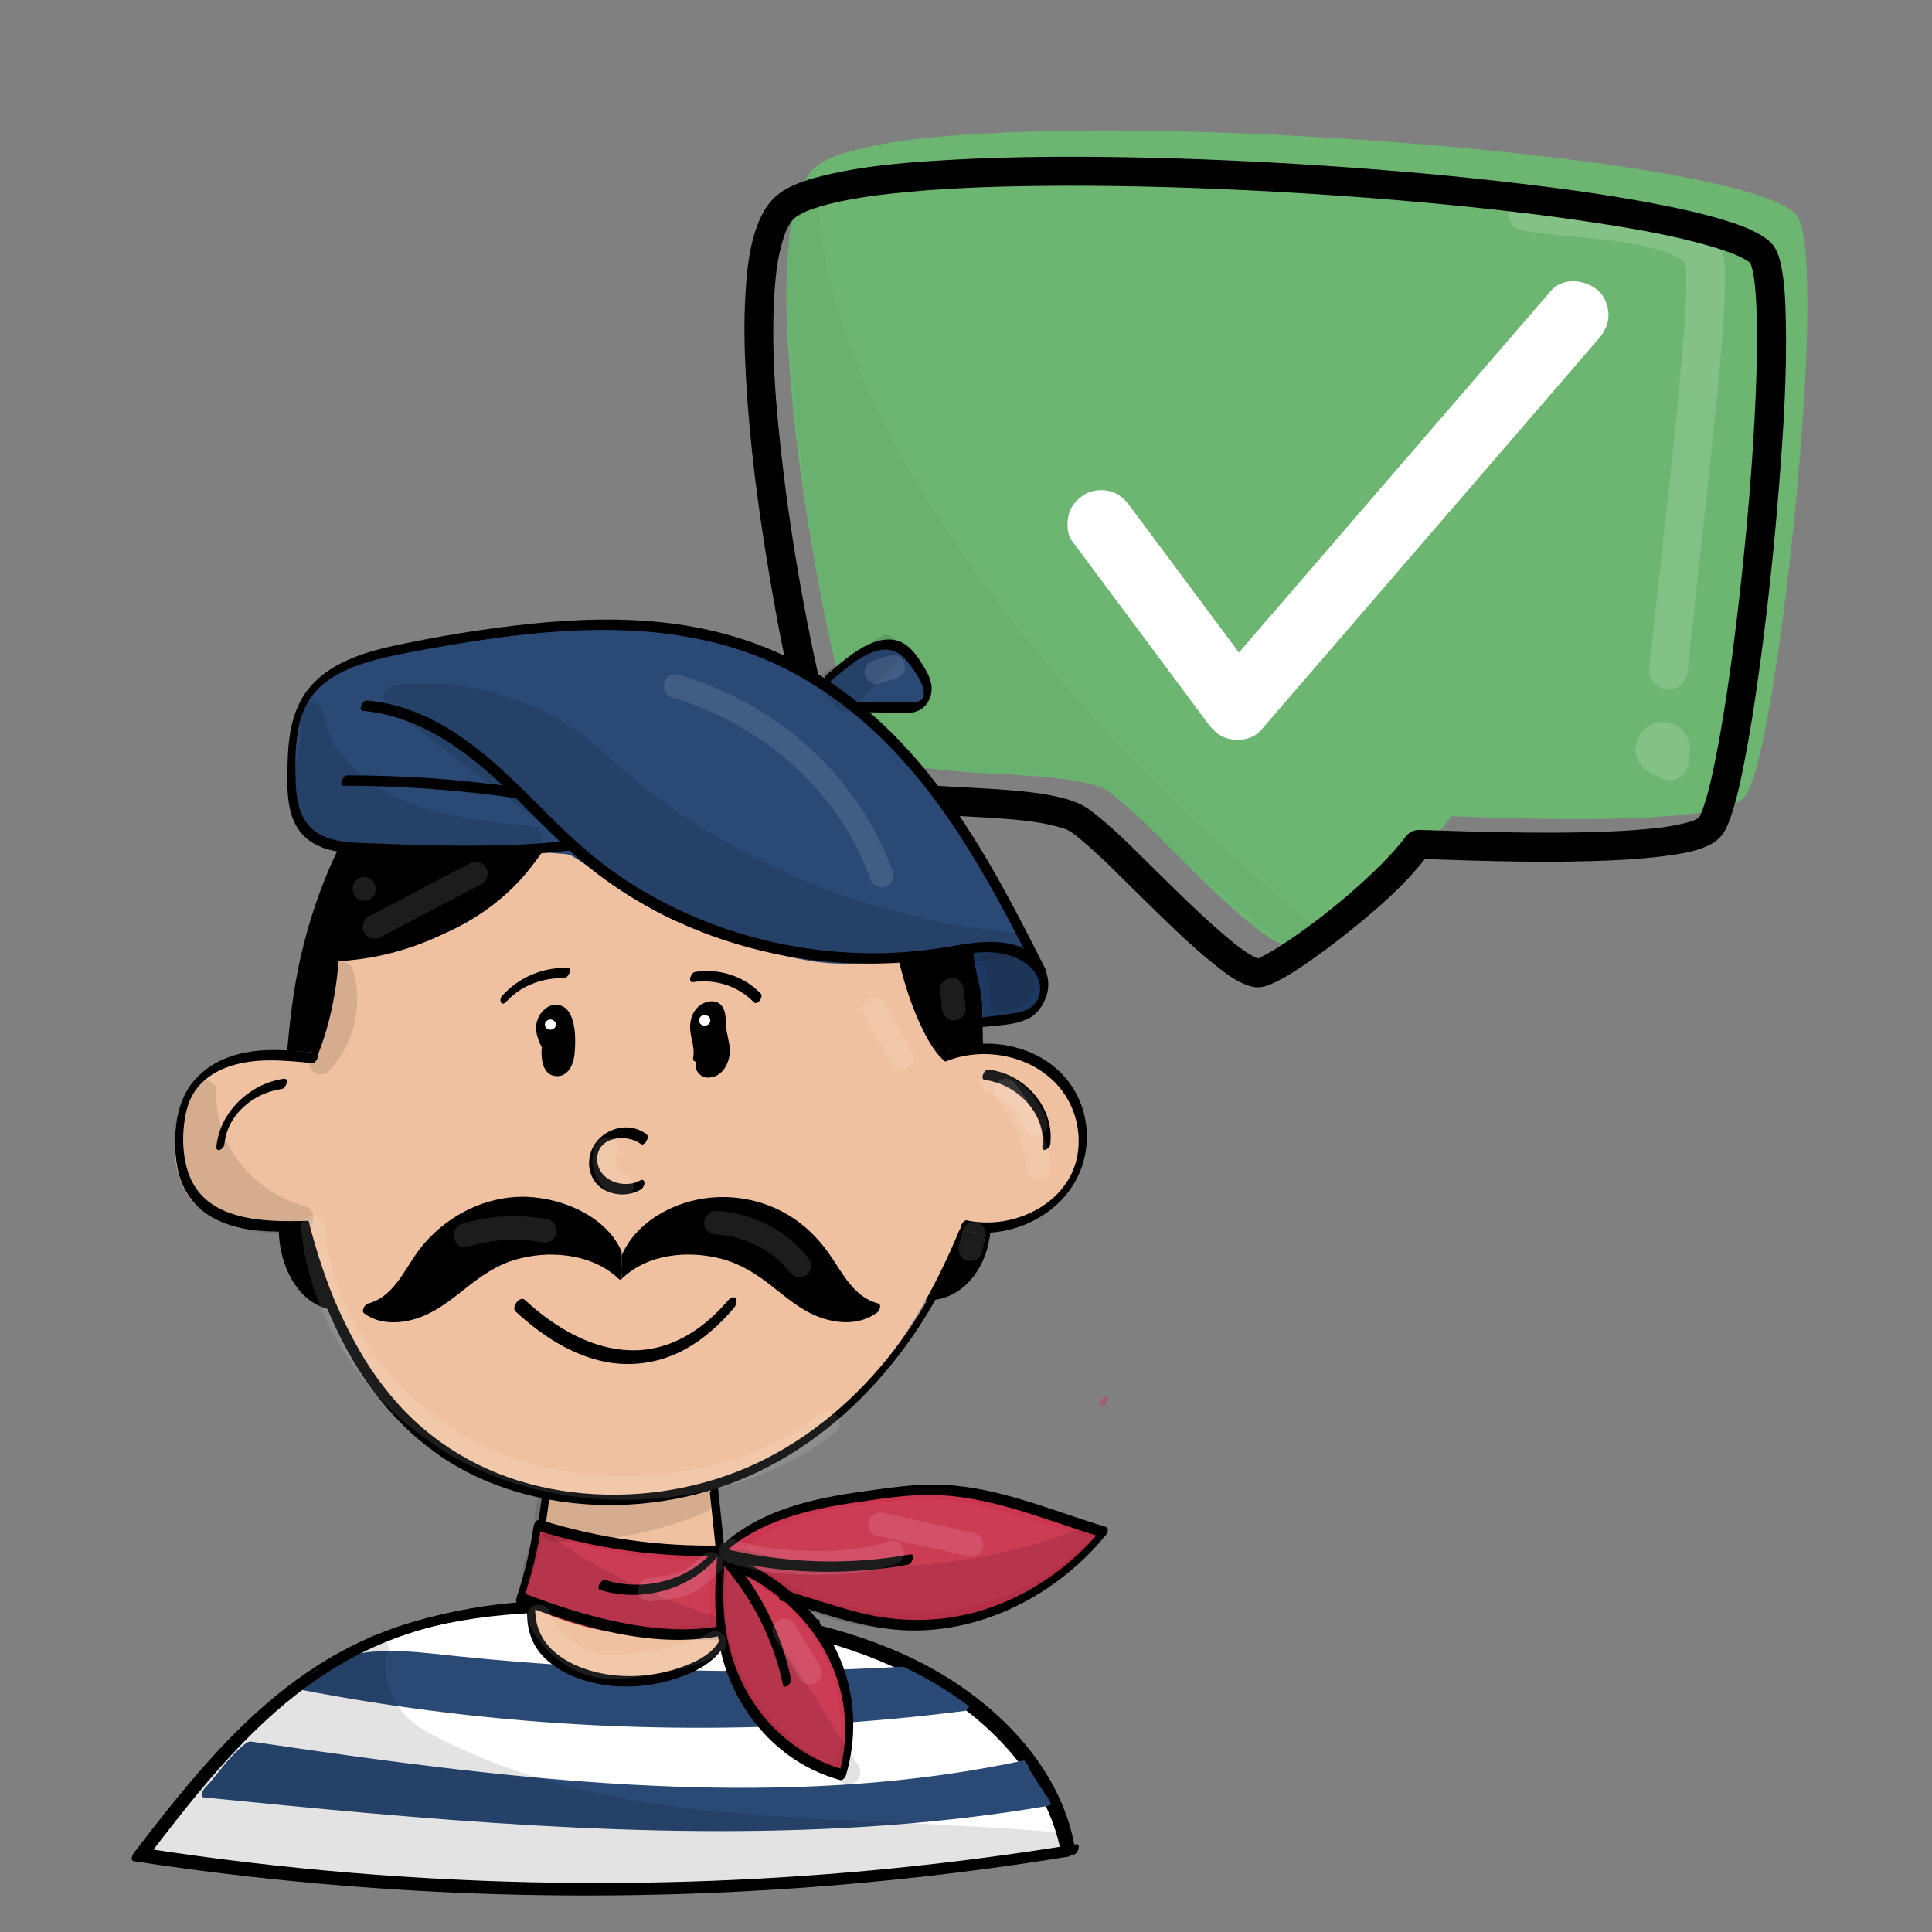 <?xml version="1.0" encoding="utf-8"?>
<!-- Generator: Adobe Adobe Illustrator 24.2.0, SVG Export Plug-In . SVG Version: 6.00 Build 0)  -->
<svg version="1.1" xmlns="http://www.w3.org/2000/svg" xmlns:xlink="http://www.w3.org/1999/xlink" x="0px" y="0px"
	 viewBox="0 0 2000 2000" style="enable-background:new 0 0 2000 2000;" xml:space="preserve">
<rect x="0" y="0" width="2000" height="2000" fill="#808080" stroke="none"/>
<style type="text/css">
	.st0{fill:#6DB671;}
	.st1{fill:#6CB671;}
	.st2{opacity:0.149;}
	.st3{fill:#FFFFFF;}
	.st4{opacity:0.031;}
	.st5{fill:#2B4975;}
	.st6{fill:#F0C1A1;}
	.st7{fill:#CA354F;}
	.st8{fill:#FFFFFF;stroke:#FFFFFF;stroke-width:0.782;stroke-miterlimit:10;}
	.st9{opacity:0.4;}
	.st10{fill:#CC3C55;}
	.st11{fill:#1F3557;}
	.st12{fill:#1D3963;}
	.st13{clip-path:url(#SVGID_2_);}
	.st14{clip-path:url(#SVGID_4_);}
	.st15{opacity:0.11;}
</style>
<g id="Ebene_6">
</g>
<g id="Ebene_24">
</g>
<g id="Ebene_29">
	<g>
		<g id="Ebene_2_Kopie">
			<g>
				<path class="st0" d="M1502.09,840.02c69.13,2.35,279.59,10.37,300.51-18.94c33.98-47.62,86.52-563.8,52.01-596.52
					c-72.32-68.57-934.1-125.63-1010.66-44.72c-69.03,72.96,25.04,555.45,51.45,584.56c39.92,44,181.38,21.66,247.28,46.44
					c29.38,11.05,160.03,164.64,192.7,162.89c18.54-0.99,126.77-80.9,164.53-133.56"/>
				<g>
					<path class="st1" d="M1502.09,845.03c67.85,2.31,135.93,4.62,203.78,1.16c16.32-0.83,32.65-2.04,48.85-4.2
						c12.01-1.6,24.31-3.46,35.73-7.66c7.02-2.58,13.73-5.97,17.67-12.58c3-5.05,4.99-10.78,6.82-16.34
						c6.03-18.29,9.86-37.35,13.5-56.24c5.21-27.07,9.47-54.33,13.34-81.62c9.32-65.82,16.4-131.97,21.68-198.23
						c4.65-58.32,8.54-117.07,7.25-175.61c-0.4-18.13-0.97-36.72-4.74-54.51c-1.07-5.07-2.45-10.49-5.24-14.92
						c-2.44-3.88-6.35-6.61-10.18-8.99c-11.04-6.87-23.84-11.15-36.18-14.98c-18.28-5.67-36.98-10-55.71-13.87
						c-52.31-10.83-105.37-18.09-158.39-24.34c-64.95-7.66-130.14-13.36-195.4-17.7c-67.74-4.51-135.58-7.54-203.46-8.73
						c-60.63-1.06-121.37-0.79-181.94,2.62c-43.93,2.47-88.82,5.71-131.65,16.4c-13.05,3.26-26.61,7.25-38.15,14.35
						c-12.07,7.43-18.85,19.46-23.47,32.57c-7.41,20.98-9.71,43.84-11.05,65.92c-1.79,29.44-1.11,59.02,0.51,88.46
						c3.75,68.03,12.65,135.83,23.91,202.99c9.2,54.87,19.6,109.94,34.64,163.55c3.82,13.63,7.48,28.47,14.48,40.91
						c4.51,8,13.07,13.64,21.05,17.69c14.77,7.51,31.29,11.13,47.56,13.62c40.37,6.19,81.39,5.89,122.01,9.37
						c18,1.54,36.19,3.64,53.57,8.75c5.92,1.74,8.14,2.28,12.79,5.25c3.67,2.34,6.83,4.86,10.13,7.59
						c23.18,19.18,44.14,41.16,65.55,62.26c23.58,23.25,47.09,46.89,72.77,67.85c8.74,7.13,17.89,14.53,28.14,19.4
						c7.8,3.7,14.22,4.37,22.2,0.95c11.9-5.09,22.88-12.55,33.53-19.82c15.91-10.86,31.28-22.53,46.25-34.66
						c28.88-23.39,58.1-48.69,79.97-78.99c3.78-5.23-4.91-10.24-8.65-5.06c-10.56,14.64-23.35,27.7-36.37,40.14
						c-14.74,14.09-30.23,27.4-46.16,40.13c-14.38,11.49-29.17,22.53-44.49,32.74c-9.42,6.27-20.54,14.09-30.67,17.39
						c-0.64,0.21-1.29,0.38-1.94,0.56c-1.73,0.48,0.32,0.07-0.9,0.13c-0.58,0.03-1.17-0.03-1.75-0.09c1.35,0.14-1.29-0.34-1.79-0.48
						c-3.59-1.03-6.64-2.73-10.33-4.96c-10.44-6.3-19.89-14.21-29.09-22.16c-25.47-22-49.23-45.96-73.18-69.58
						c-19.85-19.58-39.41-40.26-61.57-57.29c-8.56-6.58-17.28-9.98-27.81-12.61c-17.65-4.42-35.93-6.34-54.04-7.79
						c-39.99-3.2-80.56-2.72-120.2-9.45c-15.36-2.61-31.34-6.2-44.86-14.26c-2.59-1.54-5.1-3.23-7.37-5.2
						c-1.25-1.08-2.39-2.25-3.56-3.41c-0.27-0.27-1.69-2.12-0.43-0.39c-1.09-1.49-1.97-3.1-2.79-4.75
						c-2.36-4.75-4.28-10.22-6.39-16.57c-2.83-8.54-5.31-17.19-7.66-25.87c-6.53-24.1-12.03-48.48-17.13-72.91
						c-13.31-63.8-23.82-128.27-31.33-193.01c-7.07-60.96-12.61-123.19-8.33-184.57c1.46-20.83,3.92-42.36,11.48-61.98
						c2.28-5.9,6.26-13.39,10.29-17.71c0.7-0.76,1.44-1.48,2.21-2.17c0.35-0.31,0.71-0.61,1.07-0.91c1.25-1.06-0.52,0.32,0.84-0.65
						c2.03-1.44,4.13-2.76,6.31-3.95c5.93-3.23,9.53-4.59,16-6.78c7.4-2.51,14.97-4.51,22.58-6.25c18.91-4.32,38.16-7.1,57.43-9.28
						c53.25-6.03,107-7.79,160.56-8.36c64.89-0.69,129.79,0.85,194.61,3.74c66.66,2.98,133.27,7.44,199.73,13.51
						c59.05,5.39,118.04,11.94,176.65,20.97c42.28,6.51,85.05,13.63,126,26.27c6.93,2.14,13.8,4.49,20.52,7.24
						c1.26,0.52,1.21,0.49,3.17,1.37c1.34,0.6,2.68,1.23,3.99,1.88c2.25,1.12,4.46,2.31,6.59,3.63c0.9,0.56,1.77,1.15,2.65,1.75
						c0.44,0.3,0.87,0.63,1.3,0.96c-1.37-1.04,0.07,0.06,0.38,0.33c0.61,0.55,1.2,1.09,1.78,1.67c1.01,1.01-0.51-0.85,0.11,0.13
						c0.25,0.39,0.52,0.76,0.73,1.17c0.27,0.5,1.52,3.22,0.87,1.64c0.47,1.14,0.88,2.31,1.25,3.48c0.91,2.89,1.58,5.86,2.15,8.84
						c3.19,16.61,3.74,35.58,4.04,53.49c0.46,26.67-0.3,53.35-1.49,79.99c-2.89,64.92-8.46,129.75-15.54,194.34
						c-6.41,58.47-13.82,117.01-24.95,174.79c-3.61,18.74-7.42,37.64-13.36,55.81c-2.01,6.14-2.91,9.27-5.95,14.37
						c-1.3,2.18-2.09,3.03-3.99,4.23c-3.63,2.3-6.6,3.46-10.59,4.75c-11.85,3.84-24.38,5.68-36.71,7.13
						c-16.34,1.92-32.77,2.97-49.2,3.7c-37.38,1.65-74.83,1.54-112.23,0.89c-28.23-0.49-56.44-1.41-84.65-2.38
						C1495.64,834.79,1495.65,844.81,1502.09,845.03L1502.09,845.03z"/>
				</g>
			</g>
		</g>
		<g id="Ebene_8_1_">
			<g>
				<g>
					<path class="st1" d="M1705.93,436.59c-6.62,77.44-13.24,154.87-19.85,232.31c-0.72,8.48,4.42,18.92,10.25,24.75
						c6.07,6.07,16.03,10.64,24.75,10.25c9.05-0.41,18.44-3.38,24.75-10.25c6.58-7.17,9.42-15.05,10.25-24.75
						c6.62-77.44,13.24-154.87,19.85-232.31c0.72-8.48-4.42-18.92-10.25-24.75c-6.07-6.07-16.03-10.64-24.75-10.25
						c-9.05,0.41-18.44,3.38-24.75,10.25C1709.61,419.01,1706.76,426.89,1705.93,436.59L1705.93,436.59z"/>
				</g>
			</g>
		</g>
		<g id="Ebene_7_1_">
			<g class="st2">
				<g>
					<path class="st3" d="M1575.4,238.66c21.27,3.56,42.84,5.15,64.28,7.3c5.92,0.59,11.84,1.21,17.75,1.88
						c2.88,0.33,5.76,0.66,8.64,1.02c1.44,0.18,2.88,0.36,4.32,0.54c4.74,0.6-4.01-0.58,0.82,0.11c11.24,1.59,22.46,3.4,33.53,5.92
						c5.15,1.17,10.27,2.49,15.31,4.04c2.27,0.7,4.53,1.44,6.77,2.25c1.08,0.39,2.14,0.8,3.21,1.2c4.38,1.65-3.1-1.51-0.41-0.2
						c3.78,1.84,7.53,3.62,11.03,5.97c0.74,0.5,1.48,1.19,2.26,1.61c-1.11-0.59-3.98-3.37-1.67-1.21c1.34,1.26,2.6,3.01,4.04,4.12
						c-0.79-0.61-3.11-4.53-1.48-1.84c0.4,0.67,0.81,1.35,1.23,2.01c2.43,3.83-0.96-4.05-0.44-1.21c0.26,1.44,1.21,6.71,0.55,1.79
						c-0.65-4.87-0.14-0.93-0.03,0.25c0.1,1.12,0.18,2.24,0.25,3.35c0.15,2.56,0.22,5.12,0.25,7.69
						c0.47,35.15-3.25,70.52-6.42,105.47c-4.49,49.51-9.81,98.95-15.22,148.37c-5.11,46.74-10.42,93.46-15.3,140.23
						c-0.51,4.84-1,9.69-1.5,14.54c-1.06,10.44,9.95,20.45,20,20c11.74-0.53,18.87-8.81,20-20c4.68-46.1,9.91-92.15,14.98-138.21
						c5.58-50.76,11.11-101.54,15.88-152.39c3.52-37.54,7.44-75.38,7.6-113.12c0.04-9.66,0.46-20.95-3.02-30.08
						c-8.15-21.36-29.4-31.94-49.95-38.54c-23.07-7.41-47.56-10.44-71.54-13.25c-22.23-2.6-44.57-4.22-66.78-6.95
						c-1.1-0.13-2.2-0.28-3.3-0.42c-3.34-0.42,5.26,0.76,1.26,0.16c-2.1-0.31-4.19-0.62-6.28-0.97c-10.28-1.72-22.04,2.7-24.6,13.97
						C1559.23,223.72,1564.36,236.81,1575.4,238.66L1575.4,238.66z"/>
				</g>
			</g>
			<g class="st2">
				<g>
					<path class="st3" d="M1707.04,780.09c0.67,4.37,1.34,8.74,2.01,13.1c9.79-7.53,19.59-15.06,29.38-22.59
						c-5.08-3.22-10.15-6.44-15.23-9.66c1.35,10.47,2.7,20.94,4.05,31.41c-2.3,1.93-4.47,3.31-7.52,3.75
						c-1.18,0.35-2.37,0.35-3.55-0.01c-2.05-0.37-2.35-0.38-0.89-0.04c-2.23-0.83-3.93-1.83-5.71-3.42c1.01,1.03,0.86,0.8-0.43-0.69
						c-1.19-1.24-2.02-2.71-2.49-4.4c3.06-7.53,6.13-15.06,9.19-22.59c0.28-0.16,4.84-1.5,2.33-0.99c2.48-0.5,4.62-0.55,7.11-0.05
						c-2.53-0.51,1.94,0.92,2.25,1.07c-2.28-1.06,1.58,1.21,1.89,1.52c1.6,1.6,2.59,3.74,3.25,5.87c-1.08-3.46-0.29,7.33-0.24,7
						c0.42-2.52-0.73,1.79-0.96,2.2c-0.65,0.86-1.3,1.72-1.95,2.57c-2.77,1.93-3.49,2.48-2.18,1.66c2.1-1.07-4.4,1.6-2.17,0.91
						c1.03-0.24,0.6-0.19-1.27,0.17c-1.15,0.35-2.31,0.38-3.47,0.09c-4.59-0.52-8.52-3.29-10.3-7.58c-1.68-4.05-0.03,2.05-0.66-2.46
						c-0.62-4.47-0.59,1.86-0.04-2.63c-0.03-1.2,0.28-2.31,0.91-3.33c0.81-1.67,0.97-2.06,0.48-1.18c-0.89,1.53,3.58-3.76,1.05-1.76
						c10.47,1.35,20.94,2.7,31.41,4.05c-1.09-1.66-2.18-3.33-3.27-4.99c-5.72-8.74-17.97-13.23-27.36-7.17
						c-8.73,5.63-13.3,18-7.18,27.36c1.09,1.66,2.18,3.33,3.27,4.99c3.51,5.36,8.24,8.69,14.61,9.55c6.76,0.91,11.61-1.39,16.8-5.5
						c10.43-8.26,11.6-25.54,4.69-36.28c-8.21-12.77-25.71-16.76-38.47-8.22c-12.31,8.23-17.85,25.38-8.96,38.27
						c8.6,12.46,25.2,17.21,38.62,9.41c7.67-4.46,11.5-14.06,9.19-22.59c-2.49-9.22-9.98-16.97-19.3-19.43
						c-10.11-2.67-19.13,0.01-26.95,6.58c-10.3,8.64-5.98,25.05,4.05,31.41c5.08,3.22,10.15,6.44,15.23,9.66
						c6.77,4.29,16.11,3.15,22.21-1.56c6.84-5.29,8.43-12.8,7.17-21.02c-0.67-4.37-1.34-8.74-2.01-13.1
						c-0.71-4.62-5.34-9.7-9.19-11.95c-4.29-2.51-10.6-3.57-15.41-2.02c-4.84,1.57-9.51,4.57-11.95,9.19
						C1706.38,769.74,1706.18,774.47,1707.04,780.09L1707.04,780.09z"/>
				</g>
			</g>
		</g>
		<g id="Ebene_2_1_">
			<g>
				<g>
					<path d="M1469.83,889.12c67.94,2.34,136.11,4.67,204.05,1.26c16.34-0.82,32.69-2.02,48.92-4.15c12.9-1.7,26.14-3.48,38.43-7.97
						c9.52-3.48,18.21-8.09,23.59-17.02c3.43-5.69,5.71-12.2,7.8-18.48c6.08-18.27,9.93-37.34,13.58-56.22
						c5.25-27.13,9.52-54.46,13.4-81.82c9.43-66.49,16.64-133.31,21.95-200.26c4.62-58.25,8.51-116.95,7.07-175.41
						c-0.46-18.65-1.2-37.82-5.23-56.1c-1.28-5.82-3.13-11.92-6.35-16.97c-3.43-5.37-8.68-9.24-14.06-12.5
						c-11.97-7.25-25.77-11.85-39.09-15.93c-18.45-5.64-37.3-9.95-56.19-13.82c-53.13-10.88-107.02-18.17-160.86-24.49
						c-64.91-7.62-130.04-13.3-195.25-17.64c-67.65-4.5-135.41-7.55-203.19-8.76c-60.43-1.08-120.96-0.85-181.32,2.47
						c-44.97,2.47-90.95,5.76-134.82,16.53c-13.95,3.43-28.44,7.76-40.81,15.23c-14.28,8.62-22.43,22.28-28.04,37.66
						c-7.87,21.6-10.22,45.39-11.65,68.18c-1.85,29.4-1.17,58.95,0.46,88.35c3.79,68.62,12.89,137.01,24.33,204.74
						c9.29,55.04,19.79,110.29,35.04,164.03c4.04,14.23,8.03,29.72,15.42,42.66c5.45,9.54,15.4,16.53,25.03,21.33
						c15.9,7.93,33.32,11.96,50.79,14.56c41.38,6.17,83.3,6.02,124.92,9.67c4.57,0.4,9.14,0.85,13.7,1.37
						c1.21,0.14,2.43,0.28,3.64,0.43c0.65,0.08,4.73,0.63,0.79,0.09c2.34,0.32,4.67,0.66,7,1.03c8.62,1.38,17.2,3.12,25.56,5.64
						c1.59,0.48,3.18,0.99,4.75,1.53c0.89,0.31,1.83,0.78,2.74,0.98c1.86,0.41-4-2.06-2.35-0.99c1.38,0.89,2.94,1.54,4.33,2.42
						c1.63,1.03,3.18,2.17,4.74,3.29c3.51,2.54-2.42-1.99,0.34,0.24c1.21,0.98,2.43,1.95,3.63,2.95
						c23.08,19.13,44.04,40.9,65.42,61.86c23.67,23.19,47.26,46.8,73.07,67.64c9.37,7.57,19.13,15.53,30.13,20.67
						c5.19,2.43,10.53,4.53,16.35,4.67c5.83,0.14,10.79-1.84,16.01-4.13c12.02-5.28,23.15-12.74,33.97-20.11
						c16.49-11.23,32.41-23.33,47.93-35.85c29.45-23.75,58.75-49.42,81.09-80.19c4.76-6.56,1.12-16.72-5.38-20.52
						c-7.58-4.43-15.75-1.19-20.52,5.38c-0.64,0.88-4.59,5.94-1.87,2.56c-1.21,1.51-2.42,3.03-3.65,4.52
						c-2.88,3.46-5.85,6.85-8.89,10.17c-6.54,7.14-13.39,14-20.41,20.67c-14.76,14.03-30.26,27.27-46.2,39.92
						c-1.71,1.36-3.42,2.7-5.14,4.05c-0.32,0.25-3.74,2.89-1.05,0.82c-1.01,0.78-2.03,1.56-3.05,2.33
						c-3.96,3.02-7.95,5.99-11.97,8.93c-7,5.11-14.08,10.09-21.31,14.87c-5.86,3.88-11.81,7.65-17.93,11.11
						c-2.29,1.29-4.6,2.54-6.96,3.7c-0.99,0.48-2.41,0.85-3.27,1.53c3.16-2.48,2.58-0.99,0.28-0.2c-0.78,0.27-1.6,0.43-2.37,0.7
						c-2.63,0.96,2.71-0.09,2.08-0.24c-0.44-0.1-1.66-0.18-2.09-0.08c3.83-0.86,3.75,0.79,1.27-0.01c-0.85-0.27-1.71-0.58-2.57-0.84
						c-3.03-0.91,3.69,1.8,0.81,0.34c-2.07-1.05-4.13-2.08-6.13-3.27c-4.76-2.82-9.23-6.05-13.66-9.35
						c-0.81-0.6-3.29-2.21,0.43,0.35c-0.69-0.47-1.34-1.04-1.99-1.56c-1.25-0.99-2.5-1.99-3.73-3c-2.86-2.33-5.69-4.7-8.49-7.1
						c-25.46-21.84-49.21-45.64-73.15-69.11c-20.62-20.22-40.95-41.35-63.97-58.89c-8.9-6.79-18.37-10.57-29.26-13.36
						c-18.84-4.83-38.45-6.85-57.8-8.4c-20.3-1.62-40.64-2.45-60.97-3.64c-10.05-0.59-20.1-1.26-30.13-2.17
						c-4.62-0.42-9.23-0.89-13.83-1.44c-1.23-0.15-2.45-0.3-3.68-0.45c-3.97-0.49,2.2,0.37-0.25-0.03c-2.56-0.42-5.14-0.75-7.7-1.17
						c-8.44-1.39-16.84-3.14-25.04-5.59c-3.57-1.06-7.01-2.38-10.52-3.63c-3.23-1.15,3.06,1.51,0.03,0.01
						c-0.84-0.42-1.72-0.78-2.56-1.19c-1.65-0.8-3.27-1.65-4.85-2.56c-1.53-0.88-3.02-1.81-4.47-2.81c-0.47-0.32-0.92-0.68-1.4-0.99
						c-2.58-1.68,2.57,2.38,0.37,0.27c-1.6-1.54-3.39-3.82-5.2-5.04c3.49,2.36,2.5,3.62,1.54,1.93c-0.18-0.32-0.4-0.63-0.6-0.94
						c-0.55-0.89-1.03-1.82-1.51-2.75c-0.52-1.03-0.98-2.08-1.47-3.13c-1.48-3.19,0.99,2.49,0.54,1.3
						c-0.27-0.72-0.58-1.42-0.86-2.13c-1.28-3.25-2.44-6.55-3.55-9.86c-2.88-8.59-5.41-17.31-7.8-26.05
						c-6.55-23.96-12.07-48.2-17.19-72.5c-6.4-30.4-12.08-60.95-17.16-91.59c-2.8-16.89-5.42-33.82-7.85-50.77
						c-0.57-4.02-1.14-8.04-1.69-12.06c-0.14-1.05-0.94-6.97-0.36-2.6c-0.34-2.56-0.68-5.13-1.02-7.69
						c-1.1-8.42-2.14-16.84-3.13-25.28c-7.12-60.79-12.71-122.88-8.36-184.09c0.44-6.19,1.01-12.37,1.75-18.53
						c0.16-1.35,1.02-5.82,0.04-0.48c0.26-1.44,0.41-2.91,0.62-4.35c0.42-2.79,0.89-5.58,1.41-8.36c1.74-9.32,4.12-18.47,7.49-27.34
						c0.19-0.5,0.46-0.99,0.61-1.5c0.06-0.21-1.77,3.96-0.89,2.12c0.44-0.93,0.84-1.89,1.29-2.82c0.85-1.77,1.77-3.51,2.78-5.2
						c0.86-1.45,1.84-2.81,2.77-4.22c1.65-2.5-2.93,3.35-0.47,0.63c0.56-0.62,1.1-1.27,1.68-1.88c0.68-0.71,1.41-1.37,2.14-2.04
						c0.42-0.38,0.9-0.7,1.31-1.09c0.39-0.38-3.96,2.81-1.38,1.1c2.09-1.38,4.17-2.73,6.38-3.92c1.17-0.63,2.35-1.22,3.55-1.78
						c0.69-0.32,1.38-0.63,2.07-0.95c3.4-1.57-2.01,0.8-1.05,0.43c3.05-1.18,6.08-2.37,9.18-3.4c7.45-2.48,15.06-4.46,22.72-6.19
						c8.94-2.01,17.96-3.66,27.01-5.09c2.37-0.38,4.74-0.73,7.11-1.08c1.1-0.16,2.21-0.32,3.31-0.47c0.67-0.09,1.34-0.19,2.01-0.28
						c3.8-0.53-3.21,0.41-0.6,0.08c5.39-0.69,10.79-1.36,16.2-1.97c53.26-5.92,106.99-7.64,160.54-8.17
						c64.45-0.63,128.91,0.9,193.29,3.78c66.77,2.98,133.48,7.44,200.05,13.5c31,2.82,61.97,6,92.88,9.64
						c14.74,1.73,29.49,3.47,44.18,5.55c-3.94-0.56-0.33-0.04,1.46,0.2c1.8,0.25,3.6,0.49,5.4,0.74c3.55,0.49,7.11,0.99,10.66,1.5
						c6.62,0.95,13.25,1.93,19.86,2.94c42.37,6.49,85.21,13.59,126.29,26.12c6.93,2.11,13.81,4.42,20.53,7.13
						c0.63,0.25,1.26,0.54,1.89,0.78c-5.66-2.11-2.37-1.02-1.04-0.42c1.36,0.61,2.72,1.22,4.06,1.88c2.29,1.11,4.55,2.3,6.73,3.62
						c0.92,0.56,1.83,1.13,2.71,1.74c0.41,0.28,0.81,0.6,1.23,0.87c2.2,1.46-3.54-3.07-1.49-1.15c0.61,0.57,1.26,1.17,1.91,1.7
						c2.33,1.9-2.36-4.19-0.68-0.84c0.4,0.81,0.82,1.72,1.29,2.48c-2.43-3.97-0.97-2.52-0.12,0.07c0.89,2.7,1.56,5.48,2.12,8.27
						c0.32,1.57,0.6,3.15,0.86,4.74c0.15,0.93,0.29,1.86,0.43,2.79c0.62,3.98-0.46-3.8-0.07-0.55c0.5,4.19,0.94,8.38,1.28,12.58
						c0.83,10.43,1.22,20.9,1.41,31.37c0.49,26.34-0.23,52.71-1.38,79.03c-2.83,65-8.4,129.9-15.5,194.57
						c-1.78,16.19-3.67,32.37-5.69,48.53c-0.98,7.82-1.99,15.63-3.02,23.44c-0.12,0.88-0.6,4.44,0,0.02
						c-0.11,0.83-0.22,1.66-0.34,2.49c-0.25,1.82-0.49,3.63-0.74,5.45c-0.54,3.91-1.09,7.81-1.64,11.71
						c-3.81,26.71-8,53.39-13.12,79.88c-3.62,18.73-7.45,37.64-13.43,55.79c-0.98,2.96-2.23,5.81-3.22,8.76
						c1.99-5.96,0.66-1.55-0.14,0.08c-0.51,1.03-1.07,2.01-1.63,3.01c-0.22,0.4-0.53,0.75-0.74,1.16c-1.06,2.07,3.17-3.05,1.13-1.47
						c-0.53,0.41-1.23,1.06-1.66,1.57c-0.78,0.92-2.88-0.17,2.06-1.59c-0.48,0.14-1,0.73-1.45,0.98c-1.6,0.89-3.2,1.69-4.83,2.52
						c-2.17,1.09,3.89-1.42,1.53-0.66c-0.55,0.18-1.09,0.42-1.64,0.62c-1.16,0.42-2.34,0.82-3.52,1.19
						c-5.34,1.68-10.82,2.89-16.31,3.93c-3.07,0.58-6.14,1.09-9.23,1.55c-1.2,0.18-7.35,1.25-2.31,0.35
						c-1.85,0.33-3.77,0.48-5.64,0.7c-16.55,1.93-33.2,2.97-49.85,3.68c-37.23,1.59-74.54,1.47-111.8,0.8
						c-28.26-0.5-56.51-1.44-84.77-2.41c-8.1-0.28-15,7.09-15,15C1454.83,882.48,1461.7,888.84,1469.83,889.12L1469.83,889.12z"/>
				</g>
			</g>
		</g>
		<g id="Ebene_5_1_">
			<g>
				<g>
					<path class="st3" d="M1109.79,559.97c46.86,62.96,93.71,125.91,140.57,188.87c6.81,9.15,13.96,15.15,25.57,16.71
						c10.3,1.38,22.26-1.35,29.4-9.63c45.43-52.66,90.86-105.33,136.3-157.99c45.43-52.66,90.86-105.33,136.3-157.99
						c25.65-29.73,51.3-59.47,76.95-89.2c6.14-7.12,10.25-15.08,10.25-24.75c0-8.58-3.81-18.84-10.25-24.75
						c-13.12-12.05-36.73-14.8-49.5,0c-45.43,52.66-90.86,105.33-136.3,157.99c-45.43,52.66-90.86,105.33-136.3,157.99
						c-25.65,29.73-51.3,59.47-76.95,89.2c18.32,2.36,36.65,4.72,54.97,7.08c-46.86-62.96-93.71-125.91-140.57-188.87
						c-5.64-7.58-11.46-13.48-20.92-16.08c-8.38-2.31-19.53-1.27-26.97,3.53c-7.47,4.82-14.05,11.99-16.08,20.92
						C1104.31,541.6,1104.28,552.58,1109.79,559.97L1109.79,559.97z"/>
				</g>
			</g>
		</g>
		<g id="Ebene_9_1_">
			<g class="st4">
				<path d="M836.91,189.63c0,281,312.26,612.99,525.2,782.43c-26.36,7.04-59.46-30.06-117.44-76.2
					c-81.95-65.2-59.06-73.17-104.65-91.42c-37.87-15.16-84.13-11.05-124.91-12.35c-37.58-1.19-84.58-7.83-108.65-26.8
					c-31.75-25.02-88.42-342.47-81.78-537.55"/>
				<g>
					<path d="M826.91,189.63c0.09,58.33,12.98,116.13,32.75,170.79c21.92,60.61,51.91,118.12,86.08,172.67
						c36.25,57.87,77.34,112.69,121.16,165.03c43.23,51.62,89.31,100.85,137.53,147.83c43.24,42.12,88.22,82.51,135.02,120.63
						c5.17,4.21,10.36,8.39,15.58,12.54c1.47-5.57,2.94-11.14,4.41-16.71c-0.71,0.18-1.42,0.32-2.13,0.47
						c2.65-0.55,0.41-0.03-0.23-0.02c-1.24,0.02-2.46,0.04-3.7-0.03c-2.84-0.14,0.92,0.39-1.92-0.31c-1.6-0.39-3.18-0.8-4.75-1.33
						c-0.82-0.28-1.63-0.59-2.44-0.9c1.8,0.71-0.08-0.03-0.52-0.24c-1.59-0.76-3.16-1.53-4.71-2.36c-3.43-1.86-6.74-3.95-9.98-6.14
						c-17.2-11.63-32.69-25.78-48.55-39.12c-31.04-26.11-63.96-50.14-90.15-81.42c-5.22-6.24-10.13-12.87-16.21-18.32
						c-7.61-6.82-16.42-11.55-25.76-15.53c-46.11-19.63-96.58-12.66-145.27-15.64c-22.2-1.36-44.66-4.36-65.8-11.54
						c-8.68-2.95-16.95-6.84-24.38-12.25c-1.1-0.8,0.95,1.18-0.4-0.4c-0.31-0.36-0.67-0.72-1.01-1.05c-1.09-1.07-0.6-1.82,0.34,0.52
						c-0.24-0.6-0.88-1.21-1.25-1.76c-1.82-2.71-3.33-5.63-4.73-8.58c-0.46-0.96-0.9-1.93-1.33-2.9c-0.32-0.73-1.54-3.74-0.34-0.74
						c-0.84-2.1-1.7-4.2-2.5-6.32c-3.98-10.56-7.28-21.39-10.33-32.25c-18.82-67.05-30.02-136.56-39.3-205.48
						c-10.89-80.86-18.4-162.71-17.93-244.37c0.05-8.9,0.22-17.79,0.52-26.69c0.43-12.87-19.57-12.86-20,0
						c-2.71,81.49,4.09,163.42,13.98,244.25c9.08,74.3,20.55,148.9,39.14,221.48c5.57,21.78,11.47,44.22,21.48,64.46
						c3.48,7.03,7.68,12.81,14.06,17.44c17.08,12.42,39.22,17.99,59.7,21.55c23.91,4.16,48.05,5.36,72.28,5.47
						c24.88,0.12,50.2-0.58,74.78,3.99c6.04,1.12,12.03,2.55,17.89,4.38c2.64,0.82,5.25,1.73,7.83,2.72
						c1.09,0.42,2.16,0.86,3.24,1.29c1.89,0.77-1.11-0.51,1.2,0.51c4.8,2.12,9.54,4.4,13.97,7.22c0.81,0.52,1.61,1.05,2.39,1.6
						c1.07,0.75,2.49,1.99,0.6,0.39c1.58,1.35,3.18,2.65,4.67,4.11c2.81,2.73,5.36,5.72,7.86,8.73c7.64,9.19,15.3,18.28,23.72,26.77
						c16.14,16.27,33.97,30.55,51.74,44.96c19.1,15.49,37.46,31.91,56.78,47.14c12.72,10.03,26.58,21.11,42.59,25.25
						c6.65,1.72,13.51,1.93,20.19,0.25c6.74-1.69,10.4-11.95,4.41-16.71c-45.87-36.53-89.98-75.28-132.45-115.71
						c-47.83-45.52-93.63-93.22-136.83-143.16c-44.02-50.86-85.35-104.16-122.32-160.4c-35.04-53.3-66.6-109.43-90.32-168.74
						c-21.31-53.3-36.82-109.75-39.81-166.89c-0.36-6.8-0.53-13.61-0.54-20.42C846.89,176.77,826.89,176.74,826.91,189.63
						L826.91,189.63z"/>
				</g>
			</g>
		</g>
	</g>
</g>
<g id="Ebene_23">
</g>
<g id="Ebene_24_Kopie">
</g>
<g id="Ebene_6_Kopie">
</g>
<g id="Ebene_21">
</g>
<g id="Ebene_4">
</g>
<g id="Ebene_26">
</g>
<g id="Ebene_5">
</g>
<g id="Ebene_3">
</g>
<g id="Ebene_9">
</g>
<g id="Ebene_25">
</g>
<g id="Ebene_2">
</g>
<g id="Ebene_7">
</g>
<g id="Ebene_8">
</g>
<g id="Ebene_20">
</g>
<g id="Ebene_18">
</g>
<g id="Ebene_19">
</g>
<g id="Ebene_27">
</g>
<g id="Ebene_27_Kopie">
</g>
<g id="Ebene_22">
</g>
<g id="Ebene_28">
</g>
<g id="Ebene_30">
	<g>
		<g>
			<path class="st3" d="M1102.85,1915.88c-15.2-83.09-84.55-152.35-167.25-191.81c-82.7-39.47-177.63-52.88-271.04-58.41
				c-95.64-5.66-195.34-2.97-281.71,34.4c-104.92,45.4-175.86,135.15-242.16,221.25c319.26,48.8,647.96,47.19,966.61-4.73"/>
			<g>
				<path d="M1106.98,1912.33c-12.63-67.63-59.42-123.45-114.57-162.08c-64.96-45.51-143.4-67.85-221.03-79.57
					c-40.94-6.18-82.31-9.55-123.66-11.47c-41.26-1.91-82.65-1.92-123.81,1.9c-40.37,3.75-80.56,11.37-118.76,25.16
					c-35.42,12.78-68.47,30.94-98.85,53.13c-59.21,43.26-106.69,100.16-151.46,157.66c-5.48,7.03-10.92,14.09-16.36,21.16
					c-1.45,1.89-4.03,7.9,0.14,8.54c125.36,19.12,251.87,30.52,378.63,34.16c125.92,3.62,252.03-0.42,377.46-12.02
					c70.81-6.55,141.38-15.55,211.56-26.96c4.39-0.71,8.09-11.69,2.02-10.71c-124.8,20.3-250.81,32.9-377.15,37.77
					c-126.17,4.86-252.65,2.07-378.48-8.4c-70.24-5.85-140.27-14.1-209.94-24.73c0.05,2.85,0.1,5.69,0.14,8.54
					c43.53-56.52,87.96-113.37,143.18-159.1c28.15-23.31,58.98-43.35,92.35-58.34c36.15-16.24,74.98-26.07,114.13-31.69
					c40.73-5.84,82-7.11,123.1-6.15c40.42,0.94,80.91,3.64,121.06,8.36c78.27,9.21,157.81,27.33,226.23,67.91
					c57.47,34.08,109.44,85.33,129.9,150.37c2.44,7.77,4.39,15.67,5.88,23.68c0.53,2.82,3.79,1.81,5.3,0.59
					C1106.21,1918.25,1107.5,1915.1,1106.98,1912.33L1106.98,1912.33z"/>
			</g>
		</g>
		<g>
			<path class="st5" d="M1062.56,1826.95c-259.61,56.75-542.53,19.89-805.95-18.93c-18.88,14.22-30.23,33.7-43.64,47.28
				c285.72,28.55,590.65,57.27,873.23,8.82"/>
			<g>
				<path class="st5" d="M1063.56,1821.67c-113.15,24.63-229.38,31.42-344.92,28.44c-117.03-3.02-233.57-15.88-349.49-31.68
					c-31.99-4.36-63.95-8.95-95.89-13.63c-3.66-0.54-7.31-1.07-10.97-1.61c-4.22-0.62-5.52-0.32-8.86,2.33
					c-5.6,4.46-10.7,9.52-15.51,14.81c-9.06,9.97-16.69,21.23-26.09,30.89c-1.6,1.64-5.69,8.97-0.87,9.45
					c114.03,11.39,228.14,22.48,342.57,29.01c114.31,6.51,229.06,8.57,343.38,1.28c63.08-4.02,125.99-10.91,188.3-21.56
					c4.32-0.74,7.95-11.57,1.99-10.55c-112.01,19.14-225.77,26.04-339.3,25.97c-114.23-0.07-228.35-7.16-342.13-16.85
					c-63.64-5.42-127.21-11.68-190.77-18.03c-0.29,3.15-0.58,6.3-0.87,9.45c15.03-15.44,26.37-34.03,43.64-47.28
					c-1.06,0.43-2.11,0.86-3.17,1.28c104.93,15.46,210.04,30.16,315.75,39.19c105.77,9.03,212.32,12.49,318.27,4.4
					c58.13-4.44,115.98-12.35,172.96-24.75C1065.84,1831.29,1069.41,1820.4,1063.56,1821.67L1063.56,1821.67z"/>
			</g>
		</g>
		<g>
			<path class="st5" d="M946.84,1730.51c-164.97,9.86-330.75,5.79-495.06-12.15c-47.52-5.19-102.4-9.08-135.96,25.42
				c224.91,43.22,456.5,50.55,683.63,21.63c-15.47-12.49-30.94-24.98-46.41-37.46"/>
			<g>
				<path class="st5" d="M949.05,1724.62c-90.38,5.37-180.99,6.62-271.47,3.67c-45.08-1.47-90.12-3.97-135.09-7.51
					c-22.32-1.76-44.62-3.77-66.89-6.03c-18.87-1.92-37.71-4.34-56.67-5.28c-36.88-1.82-77.05,2.23-104.37,29.82
					c-2.01,2.03-6.09,9.38-0.95,10.37c87.99,16.87,176.99,28.32,266.38,34.23c89.37,5.9,179.1,6.29,268.51,1.13
					c50.09-2.89,100.08-7.52,149.85-13.83c4.11-0.52,7.86-8.49,4.31-11.36c-15.47-12.49-30.94-24.98-46.41-37.46
					c-3.88-3.13-10.66,7.73-6.43,11.14c15.47,12.49,30.94,24.98,46.41,37.46c1.44-3.79,2.87-7.57,4.31-11.36
					c-88.81,11.27-178.29,17.02-267.82,17.22c-88.92,0.2-177.85-5.05-266.13-15.73c-49.77-6.02-99.32-13.78-148.56-23.22
					c-0.32,3.45-0.63,6.91-0.95,10.37c23.94-24.17,58.92-28.27,91.37-27.25c18.03,0.56,35.95,2.73,53.87,4.61
					c21.94,2.3,43.9,4.35,65.89,6.16c88.59,7.27,177.51,10.53,266.39,9.76c50.04-0.43,100.06-2.16,150.01-5.13
					c3.03-0.18,5.28-2.78,6.29-5.51C951.51,1729.3,952.12,1724.44,949.05,1724.62L949.05,1724.62z"/>
			</g>
		</g>
		<g>
			<g>
				<path d="M842.33,1687.02c4.57,0,9.05-10.73,4.04-10.73C841.8,1676.28,837.32,1687.02,842.33,1687.02L842.33,1687.02z"/>
			</g>
		</g>
		<g>
			<g>
				<path d="M1112.25,1910.28c-12.5-67.25-58.67-122.96-113.36-161.63c-64.27-45.44-141.96-67.95-218.98-79.77
					c-40.99-6.29-82.41-9.72-123.82-11.67c-41.31-1.94-82.75-1.99-123.95,1.86c-40.12,3.75-80.08,11.35-118.04,25.11
					c-35.45,12.85-68.48,31.11-98.82,53.42c-58.78,43.22-105.88,99.99-150.28,157.31c-5.48,7.07-10.92,14.16-16.36,21.26
					c-1.45,1.89-4.02,7.88,0.14,8.52c124.83,19.14,250.82,30.54,377.06,34.17c125.39,3.6,250.98-0.46,375.88-12.09
					c70.23-6.54,140.23-15.52,209.84-26.9c4.38-0.72,8.06-11.67,2.01-10.68c-124.27,20.31-249.77,32.93-375.59,37.78
					c-125,4.83-250.3,2.06-374.96-8.31c-70.31-5.85-140.41-14.14-210.15-24.84c0.05,2.84,0.1,5.68,0.14,8.52
					c43.34-56.56,87.59-113.46,142.64-159.26c27.93-23.23,58.53-43.21,91.68-58.18c36.18-16.34,75.07-26.2,114.29-31.8
					c40.19-5.74,80.91-7,121.46-6.06c40.78,0.95,81.63,3.69,122.13,8.54c77.96,9.33,157.11,27.7,225.04,68.54
					c56.94,34.23,108.1,85.53,128.13,150.26c2.34,7.55,4.2,15.22,5.64,22.99c0.52,2.81,3.79,1.81,5.29,0.59
					C1111.48,1916.19,1112.76,1913.05,1112.25,1910.28L1112.25,1910.28z"/>
			</g>
		</g>
		<g>
			<path d="M1021.37,1268.81c0,34.17-19.8,69.24-56.54,72.05c-235.62,18.01-378,61.68-621.29,9.33
				c-33.55-7.22-51.17-48.64-50.68-80.56c0.83-54.51-3.36-51,0-84.07c12.24-120.51,7.37-181.7,54.09-291.32
				c44.8-105.11,158.93-193.89,280.86-193.89c203.57,0,373.9,153.04,388.8,332.72"/>
			<g>
				<path d="M1017.14,1271.15c-0.11,15.05-3.94,30.54-12.8,42.91c-9.43,13.17-23.4,20.25-39.38,21.57
					c-41.03,3.4-81.99,7.35-122.91,11.96c-73.14,8.23-146.23,17.88-219.83,21.03c-78.02,3.34-155.97-1.58-232.88-15.2
					c-11.07-1.96-22.11-4.08-33.12-6.35c-8.71-1.8-17.14-3.33-24.84-8c-13.02-7.89-22.05-21.35-27.48-35.32
					c-6.07-15.61-6.77-30.89-6.71-47.41c0.05-12.94-0.36-25.84-1.04-38.76c-1.44-27.75,3.08-55.55,5.37-83.16
					c2.82-34.16,5.06-68.42,9.95-102.37c4.85-33.67,12.78-66.71,24.1-98.8c12-34.03,26.56-66.76,47.9-96.02
					c41.14-56.39,100.68-100.63,167.87-120.46c66-19.47,138.93-11.79,203.43,10.09c61.17,20.76,117.47,56.21,161.96,103.12
					c42.67,44.99,74.48,100.44,88.62,161c3.41,14.63,5.76,29.46,7.03,44.42c0.59,6.93,8.84-0.18,8.46-4.7
					c-5.42-63.77-30.03-124.62-68.28-175.75c-39.36-52.62-92.44-94.78-152.02-122.32c-31.05-14.35-63.95-24.81-97.59-31
					c-34.6-6.37-70.67-8.95-105.67-4.61c-72.11,8.94-138.64,47.08-188.59,98.96c-24.35,25.3-45,54.4-60.12,86.12
					c-16.29,34.17-28.64,70.77-37.12,107.65c-7.58,32.95-11.4,66.54-14.34,100.18c-1.63,18.58-3.03,37.18-4.59,55.77
					c-1.53,18.17-3.84,36.33-4.91,54.54c-0.52,8.9-0.12,17.74,0.34,26.64c0.81,15.65,0.55,31.25,0.68,46.91
					c0.24,29.16,13.41,64.46,41.27,77.82c8.45,4.05,18.01,5.35,27.11,7.19c11.26,2.27,22.55,4.39,33.87,6.34
					c21.31,3.66,42.73,6.72,64.22,9.11c39.44,4.37,79.12,6.41,118.8,6.21c74.89-0.37,149.36-8.84,223.66-17.42
					c40.94-4.73,81.89-9.42,122.94-13.21c11.28-1.04,22.57-2.02,33.87-2.92c8.93-0.71,17.59-1.25,26.03-4.53
					c14.75-5.75,26.45-17.33,33.99-31.1c7.5-13.71,11.12-29.21,11.24-44.8c0.02-2.6-2.16-3.54-4.31-2.49
					C1018.81,1265.18,1017.16,1268.49,1017.14,1271.15L1017.14,1271.15z"/>
			</g>
		</g>
		<g>
			<path class="st6" d="M736.86,1544.54c3.83,38.47,7.66,76.94,11.5,115.41c1.38,13.86,2.6,28.57-4.14,41.01
				c-11.19,20.64-39.2,27.04-63.86,30.36c-36.24,4.88-78.42,6.2-103.61-18.44c-21.47-20.99-22.38-53.51-17.66-82.1
				c4.73-28.59,13.78-57.59,7.63-85.95c55,8.81,111.61,8.87,166.63,0.19"/>
			<g>
				<path class="st6" d="M732.63,1546.88c3.91,39.3,8.01,78.6,11.74,117.92c1.45,15.26,2.26,32.16-10.27,43.19
					c-10.37,9.13-24.6,13.01-37.86,15.63c-28.21,5.58-60.45,8.96-88.39,0.44c-13.79-4.2-26.38-12.21-34.69-24.14
					c-8.47-12.17-11.72-27.03-12.13-41.66c-1.09-39.5,17.9-77.24,9.75-116.93c-2.03,2.95-4.06,5.91-6.09,8.86
					c55.51,8.78,112.14,8.75,167.66,0.09c4.33-0.68,7.98-11.48,1.99-10.55c-54.84,8.55-110.79,8.4-165.61-0.28
					c-3.99-0.63-6.73,5.74-6.09,8.86c7.8,38.01-10.69,75.13-10.1,113.13c0.23,15.12,3.17,30.51,10.97,43.64
					c7.68,12.92,20.02,22.36,33.99,27.59c29.16,10.92,63.17,7.51,93.18,2.15c14.33-2.56,29.02-6.57,41.06-15.07
					c13.23-9.33,20.52-23.42,21.7-39.47c0.76-10.23-0.64-20.5-1.66-30.67c-1.19-11.94-2.38-23.88-3.57-35.82
					c-2.38-23.88-4.76-47.76-7.14-71.64C740.4,1535.26,732.18,1542.37,732.63,1546.88L732.63,1546.88z"/>
			</g>
		</g>
		<g>
			<path class="st6" d="M986.75,1092.98c39.04-13.02,86.41-0.2,111.76,30.25s26.72,76.17,3.23,107.88
				c-23.49,31.71-70.02,46.94-109.78,35.94c-24.11,58.95-54.65,116.32-97.98,164.91c-43.34,48.58-100.33,88.13-165.81,105.16
				c-91.33,23.76-222.54-1.25-278.27-41.19c-56.39-40.41-134.08-228.34-134.08-228.34s-89.07,1.8-113.59-29.14
				s-22.83-93.68,5.26-121.88c20.41-20.49,67.04-26.45,116.36-21.47c17.45-37.79,23.35-68.3,25.59-105.35
				c104.2,10.5,211.38-62.13,236.34-156.49c129.09,161.52,346.16,145.63,346.16,145.63s3.28,97.47,52.2,115.33"/>
			<g>
				<path class="st6" d="M985.76,1098.26c42.27-13.74,94.99,1.94,117.59,41.64c11.21,19.7,14.08,44.28,7.32,65.96
					c-6.71,21.51-22.57,37.99-42.46,48.06c-22.77,11.53-49.59,14.38-74.23,7.77c-2.55-0.68-5.02,3.27-5.74,5.02
					c-31.23,76.15-73.72,149.34-138.09,202.19c-30.08,24.7-64.35,44.62-101.3,57.07c-34.36,11.58-70.39,15.63-106.54,14.96
					c-35.85-0.67-71.78-5.6-106.47-14.66c-28.54-7.46-57.91-17.66-82.2-34.83c-17.45-12.33-30.45-31.05-42.16-48.59
					c-15.29-22.89-28.71-47.03-41.39-71.44c-17.88-34.43-34.4-69.65-49.42-105.43c-0.26-0.63-0.53-1.25-0.79-1.88
					c-0.35-0.84-0.96-1.89-2.05-1.87c-12.54,0.24-25.17-0.52-37.64-1.79c-21.21-2.16-44.36-5.58-62.91-16.8
					c-20.66-12.49-27.46-39.51-27.98-62.17c-0.54-23.61,5.64-53.3,26.98-66.99c13.16-8.44,29.17-11.97,44.47-13.94
					c20.23-2.6,40.82-2.06,61.07-0.07c2.78,0.27,4.78-2.93,5.74-5.02c15.79-34.46,23.75-70.31,26.1-108.04
					c-2.08,2.57-4.16,5.14-6.25,7.71c82.55,8.01,167.37-34.06,214.14-101.97c12.82-18.61,22.46-39.1,28.33-60.93
					c-2.58,1.82-5.17,3.65-7.75,5.47c44.96,56.01,105.82,96.47,173.41,120.01c46.84,16.31,96.42,25.34,145.99,26.8
					c9.43,0.28,18.96,0.44,28.38-0.25c-0.74-1.01-1.47-2.01-2.21-3.02c0.41,11.77,2.05,23.6,4.17,35.16
					c3.87,21.12,10.12,43.06,22.55,60.86c6.73,9.63,15.67,17.86,26.77,22.05c4.62,1.74,10.13-8.55,5.87-10.16
					c-19.87-7.5-31.22-27.14-38.16-46.15c-6.38-17.49-10-36.05-11.85-54.54c-0.4-3.96-0.75-7.93-0.89-11.91
					c-0.04-1.16-0.66-3.13-2.21-3.02c-26.72,1.94-54.21-0.53-80.64-4.17c-59.36-8.17-117.66-26.77-169.1-57.8
					c-36.2-21.84-68.32-49.75-94.79-82.72c-3.03-3.77-7.11,3.11-7.75,5.47c-20.03,74.5-90.1,129.21-163.36,145.78
					c-21.93,4.96-44.46,6.47-66.85,4.3c-3.75-0.36-6.06,4.73-6.25,7.71c-2.24,35.93-10.05,69.87-25.08,102.65
					c1.91-1.67,3.82-3.35,5.74-5.02c-33.39-3.28-71.38-3.86-102.36,10.99c-25.47,12.21-38.2,39.26-41.62,66.21
					c-3.26,25.63,0.05,58.4,18.63,78.18c15.24,16.23,40.84,21.21,61.91,24.34c16.91,2.52,34.25,3.83,51.37,3.5
					c-0.68-0.62-1.37-1.25-2.05-1.87c13.01,31.46,27.49,62.41,42.74,92.84c12.77,25.48,26.26,50.67,41.38,74.85
					c12.45,19.92,25.98,40.19,43.52,56.05c20,18.08,47.32,28.44,72.63,36.45c34.43,10.89,70.36,17.25,106.38,19.55
					c35.8,2.29,72.55,0.76,107.44-8.09c38.7-9.82,74.97-27.79,107.39-50.94c68.35-48.8,115.8-120,150.07-195.62
					c4.31-9.51,8.42-19.12,12.38-28.78c-1.91,1.67-3.82,3.35-5.74,5.02c47.36,12.7,102.81-9.77,123.88-54.94
					c10.44-22.38,11.79-48.9,3.38-72.15c-8.46-23.41-26.42-41.71-48.85-52.16c-25.01-11.65-54.31-14-80.62-5.45
					c-2.65,0.86-4.65,3.61-5.11,6.32C982.31,1095.96,983.06,1099.14,985.76,1098.26L985.76,1098.26z"/>
			</g>
		</g>
		<g>
			<path class="st7" d="M860.86,705.72c15.39-18.5,38.33-31.45,63.12-35.64"/>
			<g>
				<path class="st7" d="M861.2,705.53c5.9-7.08,12.82-13.28,20.44-18.47c8.16-5.56,17.14-9.89,26.52-12.96
					c5.06-1.66,10.24-2.93,15.49-3.82c0.24-0.04,0.44-0.35,0.68-0.39c-9.94,1.69-19.63,4.77-28.71,9.13
					c-8.45,4.05-16.44,9.16-23.57,15.26c-4.15,3.55-8.01,7.45-11.51,11.65C860.68,705.73,861.04,705.72,861.2,705.53L861.2,705.53z"
					/>
			</g>
		</g>
		<g>
			<path class="st5" d="M858.24,707.02c9.02-10.22,18.26-20.62,30.33-27.64c12.06-7.02,27.65-10.2,40.71-4.93
				c13.93,5.63,22.01,19.49,25.38,33.23c0.92,3.77,1.53,7.89-0.27,11.38c-2.69,5.2-9.59,7.06-15.75,7.86
				c-27.85,3.61-57.13-3.42-79.59-19.11"/>
			<g>
				<path class="st5" d="M860.4,710.07c9.84-11.14,20.13-22.74,34.04-28.8c13.21-5.76,29.12-5.89,40.71,3.45
					c4.79,3.86,8.5,9.09,11.21,14.58c1.93,3.91,7.51,15.63,3.82,19.19c-4.28,4.12-15.01,3.78-20.45,3.95
					c-7.3,0.23-14.62-0.24-21.83-1.39c-16.51-2.61-32.15-8.85-45.93-18.3c-3.86-2.65-9.91,7.38-5.87,10.16
					c14.72,10.11,31.76,16.59,49.42,19.13c8.97,1.29,18.05,1.51,27.08,0.71c7.59-0.67,15.73-1.81,21.4-7.41
					c11.79-11.66,2.9-32.45-5.74-43.45c-10.57-13.47-27.2-17.9-43.57-13.89c-20.5,5.02-35.16,20.77-48.62,36
					C852.08,708.51,855.23,715.91,860.4,710.07L860.4,710.07z"/>
			</g>
		</g>
		<g>
			<g>
				<path d="M1016.32,1053.95c-4.28-105.8-44.79-215.1-126.12-285.67c-38.26-33.21-84-56.86-132.21-71.94
					c-51.14-15.99-104.55-22.82-157.95-17.07c-59.06,6.36-116.62,27.53-164.09,63.52c-4.05,3.07-3.82,12.81,2.3,8.17
					c41.33-31.34,90.94-50.65,141.99-58.77c52-8.27,104.62-3.96,155.35,9.56c48.38,12.89,94.8,34.32,134.5,65.02
					c40.84,31.59,72.61,72.99,95.18,119.28c26.13,53.58,40.17,113.12,42.58,172.59C1008.14,1065.57,1016.5,1058.45,1016.32,1053.95
					L1016.32,1053.95z"/>
			</g>
		</g>
		<g>
			<g>
				<path d="M979.56,1098.56c42.28-17.02,97.3-4.27,122.93,34.88c12.48,19.05,17.07,42.97,12.3,65.26
					c-4.76,22.19-19.43,40.3-38.71,51.81c-22.43,13.39-49.49,18.14-75.09,12.93c-4.39-0.89-9.28,9.67-4.04,10.73
					c48.75,9.91,104.13-16.23,122.05-63.83c8.7-23.1,8.08-49.55-1.9-72.15c-10.14-22.96-29.16-40.25-52.36-49.52
					c-26.37-10.54-56.73-11.31-83.19-0.66c-2.63,1.06-4.62,3.48-5.11,6.32C976.14,1096.1,976.88,1099.64,979.56,1098.56
					L979.56,1098.56z"/>
			</g>
		</g>
		<g>
			<g>
				<path d="M327.02,1089.84c-27.75-2.78-56.63-5.66-83.82,2.37c-23.15,6.83-43.12,21.17-53.14,43.58
					c-9.63,21.55-10.6,48.71-6.65,71.72c4.13,24.08,17.89,43.58,39.82,54.6c27.98,14.07,60.09,13.33,90.58,12.45
					c4.56-0.13,8.98-10.87,4.04-10.73c-43.94,1.27-105.57,0.83-122.84-49.58c-6.98-20.36-6.83-45.18-1.6-65.94
					c5.76-22.85,22.87-37.44,44.75-44.61c27.39-8.98,56.7-5.96,84.84-3.14C327.51,1101.03,332.2,1090.36,327.02,1089.84
					L327.02,1089.84z"/>
			</g>
		</g>
		<g>
			<g>
				<path d="M995.24,1268.46c-19.97,57.59-51.55,111.13-92.46,156.33c-41.52,45.87-93.48,83.02-152.22,103.23
					c-57.59,19.81-120.56,24.61-180.41,13.16c-60.53-11.57-115.59-40.91-157.12-86.69c-42.56-46.92-69.2-105.78-86.89-166.05
					c-2.21-7.54-4.29-15.13-6.25-22.74c-1.47-5.69-9.24,2.74-8.14,7c16.12,62.32,40.33,124.07,80.65,174.9
					c19.8,24.96,43.44,47.19,70.37,64.3c25.65,16.31,54.06,27.99,83.46,35.56c60.3,15.52,125.18,13.66,184.94-3.42
					c61.01-17.44,115.78-52.09,160.44-96.87c44.54-44.67,79.76-98.62,103.27-157.13c2.77-6.9,5.36-13.86,7.8-20.88
					c0.67-1.93,1-5.28-1.7-5.71C998.41,1263.03,995.94,1266.44,995.24,1268.46L995.24,1268.46z"/>
			</g>
		</g>
		<g>
			<g>
				<path d="M984.19,1088.85c-14.37-13.31-22.8-32.71-29.69-50.66c-6.46-16.84-11.63-34.2-15.93-51.71
					c-0.9-3.69-1.79-7.38-2.56-11.1c-0.17-0.82-1.11-1.92-2.05-1.87c-26.66,1.43-54-1.48-80.3-5.5
					c-59.46-9.1-117.72-28.45-169.17-59.9c-35.96-21.98-67.97-49.82-94.46-82.61c-2.6-3.22-6.47,1.88-7.36,4.08
					c-28.58,71.3-94.91,123.32-167.62,144.38c-21.51,6.23-43.71,9.81-66.09,10.51c-3.81,0.12-6.01,4.36-6.25,7.71
					c-2.41,34.97-8.93,70.14-22.57,102.56c-0.8,1.9-0.91,5.29,1.7,5.71c2.68,0.43,4.9-3.03,5.74-5.02
					c14.36-34.14,21.05-71.15,23.59-107.95c-2.08,2.57-4.16,5.14-6.25,7.71c81.6-2.54,161.88-42.36,211.97-107.14
					c13.66-17.66,24.91-37.06,33.22-57.79c-2.45,1.36-4.9,2.72-7.36,4.08c45.24,56.02,106.17,96.7,173.7,120.93
					C803.04,972,852.37,981.7,901.81,984c9.34,0.43,18.77,0.75,28.12,0.25c-0.68-0.62-1.37-1.25-2.05-1.87
					c6.31,30.5,15.76,61.65,30.3,89.25c4.99,9.47,10.84,18.76,18.74,26.08C980.88,1101.39,987.42,1091.84,984.19,1088.85
					L984.19,1088.85z"/>
			</g>
		</g>
		<g>
			<g>
				<path d="M734.91,1545.82c3.85,36.59,7.69,73.18,11.54,109.77c1.61,15.35,5.59,33.69-4.4,47.06
					c-8.72,11.68-23.36,18.42-36.72,23.16c-30.44,10.79-64.47,12.66-95.51,3.21c-13.86-4.22-27.66-11.06-38.22-21.14
					c-11.14-10.63-17.04-24.21-17.54-39.6c-0.63-19.54,3.81-39.51,6.49-58.8c2.88-20.73,5.76-41.47,8.64-62.2
					c1.06-7.61-7.53-2.94-8.22,2.09c-2.79,20.08-5.58,40.15-8.37,60.23c-2.59,18.61-6.24,37.44-6.96,56.24
					c-0.64,16.5,2.94,32.69,13.7,45.58c9.55,11.43,22.68,19.55,36.44,24.92c32.21,12.57,68.98,12.2,101.77,1.95
					c14.76-4.62,29.76-11.05,41.35-21.54c12.42-11.24,18.35-25.96,18.04-42.65c-0.2-10.72-1.83-21.46-2.95-32.11
					c-1.14-10.88-2.29-21.76-3.43-32.64c-2.39-22.75-4.78-45.49-7.17-68.24C742.64,1534.2,734.43,1541.31,734.91,1545.82
					L734.91,1545.82z"/>
			</g>
		</g>
		<g>
			<g>
				<path d="M753.86,1345.99c-21.24,24.85-48.44,45.18-81.35,50.53c-29.04,4.72-58.36-3.47-83.72-17.49
					c-16.5-9.12-31.65-20.62-45.5-33.38c-5.33-4.91-14.06,7.86-9.73,11.85c25,23.05,53.89,42.76,87.29,51.01
					c30.78,7.61,62.84,2.86,90.35-12.82c18.63-10.62,34.56-25.31,48.43-41.55c1.97-2.31,4.13-7.18,1.98-10
					C759.37,1341.21,755.55,1344.02,753.86,1345.99L753.86,1345.99z"/>
			</g>
		</g>
		<g>
			<g>
				<path d="M669.22,1174.11c-22.6-16.88-56.21-1.49-59.22,26.17c-1.4,12.84,4.36,25.41,15.88,31.66
					c11.47,6.23,25.78,6.05,37.11-0.34c2.36-1.33,4.29-4.43,4.15-7.18c-0.13-2.47-2.05-3.77-4.31-2.49
					c-17.44,9.84-44.86-0.24-44.62-22.41c0.25-22.92,30.16-26.45,45.15-15.26C667.05,1187.03,673.17,1177.06,669.22,1174.11
					L669.22,1174.11z"/>
			</g>
		</g>
		<g>
			<path d="M721.71,1093.6c1.72-7.21-0.26-14.67-1.75-21.92s-2.43-15.11,1.12-21.72c3.55-6.61,13.24-10.82,19.82-6.65
				c6.96,4.41,5.96,13.89,6.5,21.69c0.43,6.2,2.31,12.23,3.32,18.38c1,6.15,1.05,12.71-1.97,18.26s-9.84,9.68-16.38,8.32
				s-10.74-9.55-6.53-14.38"/>
			<g>
				<path d="M725.82,1092.56c1.25-6.38,0.6-12.57-0.65-18.9c-1.17-5.93-3.12-12.24-2.1-18.33c0.9-5.38,5.55-8.79,11.06-8.24
					c5.37,0.53,7.78,5.24,8.44,10.06c0.69,5,0.4,10.06,1.16,15.07c0.98,6.51,3.16,12.86,3.34,19.47c0.16,6-1.72,11.5-8.14,12.92
					c-2.39,0.53-4.98,0.24-7.03-1.14c-1.06-0.71-2-1.67-2.64-2.79c-0.28-0.49-0.74-2.78-1.28-2.05c1.32-1.8,3.21-5.34,1.48-7.48
					c-1.66-2.05-4.59-0.26-5.8,1.38c-3.37,4.58-5,10.11-2.46,15.51c2.46,5.22,7.67,7.92,13.34,7.45
					c14.25-1.18,21.56-16.6,20.96-29.35c-0.39-8.19-3.4-15.97-3.92-24.13c-0.38-5.84,0-12.01-2.46-17.48
					c-5.46-12.15-20.51-8.97-27.97-0.68c-5.47,6.08-7.28,14.54-6.62,22.52c0.78,9.43,4.92,18.78,3.05,28.29
					c-0.45,2.28,0.5,4.62,3.12,4.23C723.37,1098.48,725.36,1094.89,725.82,1092.56L725.82,1092.56z"/>
			</g>
		</g>
		<g>
			<path d="M565.37,1081.57c-3.48-7.06-7.04-14.56-6.09-22.27c0.95-7.71,8.34-15.29,16.59-13.96c8.96,1.44,12.69,11.37,13.86,19.72
				c1.25,8.94,1.57,18,0.95,27c-0.45,6.44-2.41,14.11-9,16.19c-5.8,1.83-12.22-2.14-14.8-7.29c-2.58-5.14-2.32-11.07-2-16.74"/>
			<g>
				<path d="M569.01,1077.14c-3.49-7.12-11.77-27.89,4.12-26.5c9.6,0.84,12,12.96,12.85,20.62c0.68,6.08,0.9,12.22,0.71,18.33
					c-0.11,3.32,0.27,9.51-2.26,12.24c-3.5,3.77-9.98,0.17-12.48-3.02c-3.71-4.73-3.16-11.3-2.85-16.93
					c0.14-2.63-2.23-3.5-4.31-2.49c-2.56,1.25-4,4.49-4.15,7.18c-0.6,11.17,1.86,28.07,16.82,27.45
					c11.81-0.49,16.59-13.8,17.39-23.69c1.04-12.81,1.37-28.72-4.61-40.51c-5.25-10.34-16.98-12.95-26.02-5.43
					c-5.35,4.45-8.84,11.2-9.25,18.15c-0.49,8.43,3.13,16.08,6.75,23.46C563.86,1090.33,571.03,1081.26,569.01,1077.14
					L569.01,1077.14z"/>
			</g>
		</g>
		<g>
			<g>
				<path d="M587.8,1001.92c-25.73-0.74-50.64,9.69-67.9,28.82c-4.06,4.5-0.9,11.88,4.32,6.09c14.93-16.55,37.51-24.82,59.55-24.19
					C588.34,1012.78,592.88,1002.06,587.8,1001.92L587.8,1001.92z"/>
			</g>
		</g>
		<g>
			<g>
				<path d="M787.55,1028.63c-17.39-18.41-43.2-26.36-68.06-22.52c-4.33,0.67-7.98,11.47-1.99,10.55
					c22.62-3.49,46.95,4.09,62.77,20.83C783.96,1041.39,790.63,1031.89,787.55,1028.63L787.55,1028.63z"/>
			</g>
		</g>
		<g>
			<g>
				<path d="M293.85,1116.69c-34.87,4.88-66.28,34.2-69.78,69.91c-0.75,7.63,7.72,3,8.22-2.09c3.02-30.78,30-53.14,59.57-57.27
					C296.2,1126.64,299.87,1115.85,293.85,1116.69L293.85,1116.69z"/>
			</g>
		</g>
		<g>
			<g>
				<path d="M1019.35,1117.91c32.46,3.99,63.69,34.15,59.7,68.57c-0.88,7.62,7.64,2.98,8.22-2.09c4.44-38.3-26.54-72.62-63.89-77.21
					C1018.88,1106.63,1014.14,1117.27,1019.35,1117.91L1019.35,1117.91z"/>
			</g>
		</g>
		<ellipse class="st8" cx="729.49" cy="1056.3" rx="5.48" ry="5.08"/>
		<ellipse class="st8" cx="569.78" cy="1060.67" rx="5.28" ry="4.89"/>
		<g class="st9">
			<g>
				<path class="st7" d="M1140.67,1456.3c4.57,0,9.05-10.73,4.04-10.73C1140.14,1445.57,1135.65,1456.3,1140.67,1456.3
					L1140.67,1456.3z"/>
			</g>
		</g>
		<g>
			<path class="st10" d="M739.84,1613.82c-1.16,1.62-2.31,3.23-3.47,4.85c0.72-2.09,1.44-4.18,2.16-6.27
				c0.19,24.36,0.37,48.72,0.56,73.08c-68,10.22-139.64-1.7-199.55-33.21c9.5-22.46,15.86-46.06,18.89-70.02
				c61.43,16,113.18,30.16,179.88,27.01"/>
			<g>
				<path class="st7" d="M737.68,1610.77c-1.16,1.62-2.31,3.23-3.47,4.85c1.96,1.13,3.92,2.26,5.88,3.39
					c0.72-2.09,1.44-4.18,2.16-6.27c-2.65,0.67-5.3,1.33-7.95,2c0.19,24.36,0.37,48.72,0.56,73.08c1.74-2.54,3.48-5.08,5.22-7.62
					c-67.21,9.91-137.36-1.55-197.61-33.02c0.26,1.81,0.52,3.62,0.79,5.43c9.56-22.85,16.09-46.85,19.28-71.42
					c-2.04,2.14-4.09,4.27-6.13,6.41c29.14,7.59,58.29,15.41,87.96,20.68c30.37,5.4,61.09,7.7,91.91,6.32
					c4.56-0.2,8.94-10.95,4.04-10.73c-30.82,1.38-61.55-0.93-91.91-6.32c-29.68-5.27-58.82-13.09-87.96-20.68
					c-2.94-0.77-5.85,4.25-6.13,6.41c-3.08,23.66-9.28,46.63-18.5,68.63c-0.62,1.48-1.01,4.49,0.79,5.43
					c61.54,32.14,132.9,43.52,201.49,33.4c3.06-0.45,5.24-4.92,5.22-7.62c-0.19-24.36-0.37-48.72-0.56-73.08
					c-0.05-6.26-6.92-0.97-7.95,2c-0.72,2.09-1.44,4.18-2.16,6.27c-1.65,4.8,2.61,7.97,5.88,3.39c1.16-1.62,2.31-3.23,3.47-4.85
					c1.3-1.82,3.22-5.33,1.48-7.48C741.83,1607.35,738.87,1609.11,737.68,1610.77L737.68,1610.77z"/>
			</g>
		</g>
		<g>
			<path class="st10" d="M752.97,1617.16c77.79,35.11,132.09,96.67,120.11,196.97c-0.65,5.44-1.7,11.56-6.57,14.67
				c-6.46,4.13-15.25,0.62-21.88-3.26c-73.08-42.75-112.16-130.12-93.16-208.26"/>
			<g>
				<path class="st7" d="M750.03,1622.24c28.35,12.87,55.37,29.8,76.64,52.78c20.92,22.61,35.13,50.31,40.83,80.61
					c3.18,16.93,3.67,34.35,2.27,51.5c-0.36,4.43-0.5,9.27-1.73,13.57c-1.46,5.14-6.68,5.08-11.17,3.92
					c-8.71-2.26-16.98-8.65-24.2-13.81c-28.74-20.55-51.87-49.18-65.95-81.59c-15.43-35.5-20.17-75.19-11.15-113
					c0.54-2.28-0.57-4.61-3.12-4.23c-2.73,0.41-4.55,3.99-5.11,6.32c-17.57,73.64,14.4,152.53,73.57,198.28
					c12.31,9.52,37.01,30.07,50.73,12.41c5.85-7.53,5.95-18.26,6.64-27.33c0.74-9.56,0.88-19.16,0.32-28.73
					c-1.97-33.82-13.11-66.55-33.64-93.64c-22.83-30.13-54.97-51.74-89.08-67.22C751.44,1610.05,745.77,1620.3,750.03,1622.24
					L750.03,1622.24z"/>
			</g>
		</g>
		<g>
			<path class="st10" d="M752.48,1605.58c109.22-75.63,269.31-81.15,384.29-13.25"/>
			<g>
				<path class="st7" d="M752.56,1610.42c42.87-29.53,92.52-47.94,143.87-55.81c51.86-7.94,105.57-5.09,156.2,8.7
					c28.42,7.74,55.8,19.18,81.21,34.1c4.13,2.42,10.03-7.71,5.87-10.16c-45.78-26.88-97.92-42.18-150.73-46.46
					c-53.14-4.31-107.49,2.27-157.79,20.07c-27.85,9.86-54.44,23.11-78.78,39.88c-2.28,1.57-4.3,4.26-4.15,7.18
					C748.37,1610.21,750.36,1611.93,752.56,1610.42L752.56,1610.42z"/>
			</g>
		</g>
		<g>
			<path class="st10" d="M760.97,1609.74c51.24,45.61,123.54,70.16,194.44,66.04s139.32-36.87,184-88.06
				c-89.48-22.13-128.22-44.87-197.42-40.57c-70.54,4.38-138.92,16.15-185.23,61.85"/>
			<g>
				<path class="st7" d="M758.04,1614.82c41.95,37.09,96.12,59.52,151.68,65.3c55.47,5.77,112.15-5.95,161.02-32.77
					c26.67-14.63,50.75-33.73,70.83-56.58c1.78-2.03,3.7-7.46-0.14-8.41c-28.29-7.03-56.12-15.55-84.05-23.85
					c-21.94-6.52-44.1-12.63-66.87-15.43c-25.5-3.13-51.04-1.43-76.51,1.1c-27.84,2.77-55.73,7.29-82.35,16.12
					c-28.22,9.36-54.68,23.74-76.04,44.62c-1.76,1.72-3.95,4.96-2.92,7.58c0.94,2.39,3.52,2.25,5.22,0.59
					c38.93-38.06,93.34-51.53,145.91-57.49c25.68-2.91,51.73-4.99,77.52-2.37c22,2.24,43.46,7.68,64.65,13.84
					c30.43,8.85,60.63,18.37,91.41,26.01c-0.05-2.8-0.09-5.61-0.14-8.41c-35,39.83-83.29,66.96-134.7,79.07
					c-53.61,12.63-110.67,8.07-161.84-12.22c-28.05-11.12-54.18-26.87-76.8-46.87C760.56,1601.71,754.31,1611.53,758.04,1614.82
					L758.04,1614.82z"/>
			</g>
		</g>
		<g>
			<path class="st5" d="M1060.66,988.38c-53.93-23.63-131.03,7.53-196.17,3.79c-39.93-2.3-136.44-26.97-190.29-58.22
				c-30.18-17.51-75.92-53.68-83.33-54.52c-93.4-10.58-137.98-3.1-208.44-4.65c-22.15-0.49-43.7,0.02-58.56-15.22
				c-16.42-16.84-18.49-45.95-16.88-68.6c2.07-29.3-2.17-68.56,25.19-83.34c32.18-17.38,62.64-27.03,97.57-34.55
				c105.99-22.82,219.7-33.42,323.25-2.44c75.38,22.55,139.59,69.16,190.98,125.03c51.39,55.87,77.75,119.05,118.59,189.44"/>
			<g>
				<path class="st5" d="M1063.59,983.3c-26.35-11.29-55.66-10.19-83.59-7.2c-31.49,3.37-62.71,9.9-94.44,10.89
					c-22.53,0.71-44.51-2.84-66.45-7.62c-26.51-5.78-52.71-13.23-78.29-22.27c-24.42-8.64-48.56-18.7-70.62-32.39
					c-21.43-13.3-41.47-28.66-62.47-42.6c-3.26-2.16-6.54-4.37-10.01-6.18c-3.52-1.84-6.75-2.08-10.74-2.51
					c-16.7-1.79-33.45-3.18-50.22-4.04c-26.83-1.38-53.67-1.21-80.52-0.59c-26.1,0.6-52.15,1.05-78.26,0.5
					c-14.27-0.3-29.72-0.48-42.4-7.92c-12.33-7.24-18.92-20.35-22.09-33.85c-3.15-13.38-3-27.12-2.17-40.75
					c0.76-12.48,0.5-25.05,1.95-37.49c1.28-11.01,3.61-23.27,11.71-31.46c4.9-4.96,11.69-7.79,17.85-10.83
					c7.83-3.87,15.81-7.43,23.95-10.6c31.57-12.31,64.93-19.18,98.16-25.27c35-6.41,70.34-11.16,105.87-13.22
					c68.45-3.97,139.15,1.61,203.7,26.1c58.49,22.19,110.52,59.24,154.13,103.77c22.08,22.54,41.39,47.24,58.28,73.88
					c17.19,27.1,32.14,55.54,47.41,83.74c8.02,14.81,16.15,29.57,24.59,44.15c2.5,4.32,9.58-4.88,7.28-8.86
					c-33.19-57.32-60.58-118.74-102.39-170.62C924.28,761,873.55,718.76,817.34,690.2c-61.21-31.1-129.83-43.53-198.08-44.17
					c-35.92-0.33-71.83,2.47-107.41,7.32c-35.03,4.77-70.27,10.94-104.47,19.99c-15.99,4.23-31.69,9.46-46.95,15.85
					c-7.96,3.34-15.78,7.01-23.45,10.98c-6.03,3.12-11.57,6.43-16.24,11.43c-17.58,18.84-16.61,47.6-17.49,71.6
					c-0.96,26.04-3.39,55.98,14.22,77.68c9.06,11.16,22.18,16.22,36.12,17.96c14.58,1.82,29.61,1.46,44.28,1.5
					c26.06,0.08,52.09-0.99,78.14-1.28c29.74-0.33,59.45,0.67,89.08,3.3c4.35,0.39,8.69,0.8,13.03,1.25
					c3.6,0.37,7.78,0.28,11.27,1.27c1.55,0.44,5.03,2.61,7.07,3.87c9.38,5.82,18.33,12.35,27.36,18.69
					c21.52,15.12,43,30.37,66.82,41.71c25.17,11.99,51.66,21.2,78.37,29.07c24.28,7.16,49.02,13.31,74.06,17.11
					c26.58,4.04,53.1,2.12,79.65-1.34c31.22-4.06,62.68-10.42,94.31-9.03c13.94,0.61,27.8,2.94,40.68,8.46
					C1062.24,995.39,1067.86,985.13,1063.59,983.3L1063.59,983.3z"/>
			</g>
		</g>
		<g>
			<path class="st11" d="M1022.44,984.2c15.35-6.31,35.05-1.73,45.37,10.55c10.32,12.28,10.28,31.1-0.09,43.35
				c-10.37,12.25-31.03,19.47-46.36,13.11c0-33.72-6.11-37.7-9.27-63.83"/>
			<g>
				<path class="st12" d="M1021.45,989.48c20.68-8.02,48.87,3.46,49.81,27.9c0.87,22.78-27.4,36.35-46.97,28.76
					c0.43,0.91,0.86,1.82,1.3,2.73c-0.04-11.75-0.85-23.43-3.39-34.93c-2.12-9.64-4.66-19.09-5.88-28.91
					c-0.87-6.92-9.02,0.18-8.46,4.7c1.24,9.93,3.51,19.52,5.76,29.25c2.64,11.41,3.48,22.89,3.52,34.58c0,0.82,0.37,2.37,1.3,2.73
					c26.18,10.15,58.34-10.37,61.08-38.02c1.36-13.78-4.38-27.23-15.97-35.02c-11.6-7.79-27.13-9.36-40.1-4.33
					c-2.63,1.02-4.63,3.51-5.11,6.32C1018.03,987.05,1018.77,990.52,1021.45,989.48L1021.45,989.48z"/>
			</g>
		</g>
		<g>
			<g>
				<path d="M1002.1,1065.94c19.96-5.43,42.24-2.36,61.41-10.98c11.26-5.06,19.12-17.9,21.14-29.75
					c2.19-12.85-2.47-25.18-11.95-33.96c-24.4-22.6-60.02-16.45-89.69-11.35c-30.73,5.29-61.79,7.64-92.97,6.7
					c-61.09-1.85-121.87-15.49-177.75-40.28c-27.41-12.16-53.64-27-78.02-44.46c-26.87-19.25-50.55-42.1-73.84-65.46
					c-45.09-45.24-93.03-92.72-157.45-107.61c-7.66-1.77-15.42-2.98-23.25-3.69c-4.53-0.41-9.21,10.26-4.04,10.73
					c63.7,5.76,114.92,47.47,158.72,90.71c23.24,22.94,45.71,46.78,70.88,67.66c22.15,18.38,46.26,34.38,71.66,47.91
					c51.23,27.31,107.77,44.78,165.36,51.87c29.27,3.6,58.89,4.5,88.32,2.56c14.38-0.95,28.71-2.54,42.94-4.84
					c17.61-2.84,35.3-6.87,53.25-5.88c13.6,0.75,27.41,4.81,37.95,13.74c9.96,8.45,15.42,22.13,9.54,34.57
					c-4.92,10.43-14.57,12.92-24.98,14.79c-10.94,1.96-22.03,2.85-33.04,4.29c-4.09,0.53-8.21,1.1-12.19,2.18
					C999.89,1056.54,996.4,1067.5,1002.1,1065.94L1002.1,1065.94z"/>
			</g>
		</g>
		<g>
			<g>
				<path d="M536.29,815.24c-58.57-8.36-117.66-12.56-176.82-12.6c-4.57,0-9.05,10.73-4.04,10.73
					c59.16,0.03,118.26,4.24,176.82,12.6C536.74,826.61,541.51,815.98,536.29,815.24L536.29,815.24z"/>
			</g>
		</g>
		<g>
			<g>
				<path d="M590.15,870.17c-45.23,5.25-90.97,5.75-136.45,5c-22.47-0.37-44.93-1.13-67.38-2.08c-19.82-0.84-42.63-0.16-59.58-12.1
					c-15.98-11.25-19.78-31.43-20.55-49.73c-0.86-20.58-0.83-42.26,3.87-62.4c4.64-19.91,16.07-36.15,33.31-47.13
					c16.22-10.33,34.84-16.18,53.4-20.64c20.79-5,41.95-8.58,63.01-12.25c23.19-4.04,46.46-7.66,69.83-10.5
					c46.52-5.67,93.64-8.27,140.41-4.39c44.96,3.73,89.49,13.7,130.64,32.46c38.83,17.7,74.25,42.54,105.35,71.68
					c66.78,62.57,112.22,142.88,153.53,223.54c5.27,10.29,10.49,20.61,15.72,30.93c2.19,4.33,9.35-4.76,7.28-8.86
					c-42.95-84.84-87.06-171.06-154.19-239.73c-30.56-31.26-65.32-58.66-104.09-79.03c-40.7-21.38-85.34-34.1-130.87-39.74
					c-47.72-5.9-96.05-4.38-143.78,0.55c-46.82,4.84-93.66,12.49-139.7,22.27c-38,8.07-80.34,21.72-99.35,58.77
					c-10.01,19.5-12.33,41.48-12.84,63.09c-0.45,19.12-1.39,39.92,5.64,58.07c7.58,19.58,24.23,29.76,44.36,33.2
					c10.59,1.81,21.39,2.08,32.1,2.54c11.55,0.5,23.11,0.94,34.67,1.32c47.05,1.51,94.26,1.99,141.25-1.31
					c10.83-0.76,21.65-1.75,32.44-3C592.51,880.21,596.21,869.47,590.15,870.17L590.15,870.17z"/>
			</g>
		</g>
		<g>
			<g>
				<path d="M858.15,706.51c12.82-10.29,25.04-21.97,39.98-29.2c7.14-3.45,15.58-5.94,23.54-4.36c7.44,1.47,13.45,6.73,18.12,12.43
					c5.81,7.1,26.18,34.49,11.26,40.55c-4.12,1.67-8.84,1.26-13.19,1.2c-5.32-0.07-10.64-0.15-15.96-0.23
					c-10.64-0.15-21.28-0.3-31.92-0.45c-4.57-0.07-9.08,10.66-4.04,10.73c9.98,0.14,19.95,0.28,29.93,0.43
					c9.07,0.13,18.47,0.99,27.51,0.06c15.69-1.61,24.05-17.56,20.09-32.11c-2.03-7.43-6.41-14.39-10.52-20.83
					c-3.77-5.9-8.09-11.48-13.53-15.93c-11.92-9.73-26.84-7.86-40.04-1.82c-16.33,7.47-29.66,20.25-43.51,31.36
					C851.91,701.5,852.16,711.32,858.15,706.51L858.15,706.51z"/>
			</g>
		</g>
		<g>
			<g>
				<path d="M743.27,1610.24c4.57,0,9.05-10.73,4.04-10.73C742.74,1599.51,738.25,1610.24,743.27,1610.24L743.27,1610.24z"/>
			</g>
		</g>
		<g>
			<g>
				<path d="M747.55,1599.82c-63.6,1.49-127.38-7.27-188.08-26.4c-3.49-1.1-6.59,2.99-7.04,6.12c-3.68,25.27-9.57,50.12-17.7,74.32
					c-0.44,1.32-1.15,4.69,0.79,5.43c65.79,24.98,139.28,47.76,210.2,34.23c4.3-0.82,7.91-11.68,1.99-10.55
					c-34.56,6.59-70.19,3.68-104.48-3.15c-34.84-6.95-68.68-18.09-101.84-30.69c0.26,1.81,0.52,3.62,0.79,5.43
					c8.44-25.11,14.68-50.89,18.49-77.1c-2.35,2.04-4.7,4.08-7.04,6.12c61.38,19.34,125.57,28.48,189.91,26.97
					C748.08,1610.44,752.51,1599.7,747.55,1599.82L747.55,1599.82z"/>
			</g>
		</g>
		<g>
			<g>
				<path d="M747.72,1609.35c37.24-34.92,88.69-46.87,137.76-54.03c26.4-3.85,53.64-8.3,80.37-7.79
					c28.41,0.55,56.37,6.48,83.57,14.36c30.71,8.89,60.65,20.2,91.25,29.43c-0.05-2.8-0.09-5.61-0.14-8.41
					c-30.74,37.53-72.1,66.76-118.16,82.23c-42.6,14.31-87.75,15.32-131.26,4.58c-26.46-6.54-52.28-15.61-78.36-23.49
					c-4.2-1.27-9.24,9.16-4.04,10.73c44.05,13.31,87.57,30.16,134.15,30.89c50.27,0.78,99.55-15.67,141.1-43.59
					c22.86-15.36,43.42-33.94,60.88-55.26c1.8-2.2,3.67-7.26-0.14-8.41c-55.73-16.82-110.51-41.13-169.46-43.63
					c-27.15-1.15-54.58,3.2-81.41,6.9c-25.55,3.53-51.11,8.09-75.66,16.12c-26.76,8.75-52.1,21.83-72.74,41.19
					c-1.79,1.68-3.94,4.99-2.92,7.58C743.45,1611.19,745.99,1610.97,747.72,1609.35L747.72,1609.35z"/>
			</g>
		</g>
		<g>
			<g>
				<path d="M748.94,1614.6c62.57,14.81,127.86,16.45,191.14,5.1c4.31-0.77,7.93-11.61,1.99-10.55
					c-62.61,11.23-127.2,9.37-189.09-5.28C748.65,1602.85,743.7,1613.36,748.94,1614.6L748.94,1614.6z"/>
			</g>
		</g>
		<g>
			<g>
				<path d="M751.93,1622.11c64.86,24.55,115.88,82.3,122.3,152.74c1.9,20.88,0.01,42.05-5.92,62.18c1.91-1.67,3.82-3.35,5.74-5.02
					c-34.51-9.35-64.84-30.93-86.61-59.1c-22.06-28.55-34.53-63.28-37.65-99.1c-1.94-22.27-0.83-44.68,1.09-66.92
					c-2.62,2.26-5.24,4.52-7.87,6.78c33.65,36.73,57.41,81.69,67.52,130.54c0.57,2.75,3.71,1.81,5.22,0.59
					c2.13-1.72,3.48-4.87,2.92-7.58c-10.23-49.41-34.35-95.25-68.38-132.41c-3.64-3.97-7.63,4-7.87,6.78
					c-3.4,39.31-3.81,79.56,9.34,117.29c12.02,34.49,33.75,65.16,63.08,87.06c16.56,12.37,35.23,21.4,55.17,26.8
					c2.42,0.66,5.21-3.23,5.74-5.02c10.86-36.86,10.14-76.56-3.07-112.75c-12.19-33.41-34.4-62.26-62.49-83.9
					c-15.92-12.26-33.61-22.01-52.39-29.12C753.18,1610.2,747.66,1620.49,751.93,1622.11L751.93,1622.11z"/>
			</g>
		</g>
		<g>
			<g>
				<path d="M737.99,1605.89c-26.26,30.9-72.93,41.84-111.06,29.76c-4.72-1.49-10.1,8.82-5.87,10.16
					c42.54,13.47,92.15,0.41,121.25-33.83c1.43-1.69,3.14-5.43,1.48-7.48C742.06,1602.37,739.29,1604.36,737.99,1605.89
					L737.99,1605.89z"/>
			</g>
		</g>
		<g>
			<g>
				<defs>
					<rect id="SVGID_1_" x="375.75" y="1238.89" width="267.73" height="129.94"/>
				</defs>
				<clipPath id="SVGID_2_">
					<use xlink:href="#SVGID_1_"  style="overflow:visible;"/>
				</clipPath>
				<g class="st13">
					<path d="M644.13,1319.46c-31.74-31.24-90.24-33.18-130.71-12.33c-22.52,11.6-39.7,30.44-61.28,43.47
						c-21.58,13.03-52.07,19.15-72.04,4.06c27.48-6.61,39.57-35.34,55.44-57.16c24.91-34.26,69.57-56.72,113.94-52.78
						s88.54,29.87,94.73,70.78"/>
					<g>
						<path d="M647.77,1315.03c-25.83-24.98-64.58-30.98-98.92-24.7c-19.03,3.48-36.5,11.2-52.28,22.33
							c-17.05,12.02-32.18,27.26-50.97,36.66c-19.16,9.59-44.19,13.64-62.57,0.26c-1.31,3.45-2.62,6.9-3.93,10.35
							c20.78-5.32,34.04-22.26,45.32-39.37c5.78-8.77,11.16-17.83,17.87-25.94c7.49-9.05,16.4-17.02,26.2-23.51
							c39.06-25.89,89.72-28.41,130.77-5.39c20.44,11.46,37.02,29.56,40.86,53.27c0.45,2.8,3.78,1.75,5.22,0.59
							c2.21-1.78,3.37-4.82,2.92-7.58c-7.29-44.95-55.39-69.02-96.78-72.65c-47.68-4.18-94.59,20.81-121.35,59.71
							c-13.17,19.14-24.56,44.05-49.04,50.33c-3.38,0.87-7.59,7.69-3.93,10.35c15.27,11.12,35.38,10.85,52.82,5.56
							c19.44-5.9,35.32-18.34,50.98-30.81c16.01-12.76,32.23-24.42,52.09-30.32c17.46-5.18,35.98-6.71,54.04-4.31
							c19.61,2.6,39.02,10.12,53.4,24.03C644.37,1327.64,650.95,1318.11,647.77,1315.03L647.77,1315.03z"/>
					</g>
				</g>
			</g>
			<g>
				<defs>
					<rect id="SVGID_3_" x="643.48" y="1238.89" width="267.73" height="129.94"/>
				</defs>
				<clipPath id="SVGID_4_">
					<use xlink:href="#SVGID_3_"  style="overflow:visible;"/>
				</clipPath>
				<g class="st14">
					<path d="M642.83,1319.46c31.74-31.24,90.24-33.18,130.71-12.33c22.52,11.6,39.7,30.44,61.28,43.47s52.07,19.15,72.04,4.06
						c-27.48-6.61-39.57-35.34-55.44-57.16c-24.91-34.26-69.57-56.72-113.94-52.78c-44.37,3.94-88.54,29.87-94.73,70.78"/>
					<g>
						<path d="M643.98,1323.54c26.25-25.38,67.37-29.29,101.46-20.77c19.37,4.84,35.94,14.84,51.57,27.02
							c16.28,12.67,32,26.81,51.72,33.89c19.72,7.08,41.74,7.83,59.28-4.93c2.42-1.76,5.14-8.35,0.87-9.45
							c-22.32-5.72-34.42-26.89-46.11-44.87c-12.82-19.73-28.56-36.35-49.17-48.07c-41.56-23.65-94.58-23.07-134.97,3.11
							c-20.24,13.12-36.05,32.85-39.98,57.09c-1.23,7.58,7.42,2.9,8.22-2.09c7.02-43.29,57.99-64.29,97.21-64.81
							c23.34-0.31,46.36,6.45,66.32,18.42c19.85,11.9,34.17,28.32,46.6,47.55c12.1,18.73,24.91,38.53,47.84,44.41
							c0.29-3.15,0.58-6.3,0.87-9.45c-15.88,11.56-38.32,8.36-55.35,1.3c-19.41-8.04-34.91-22.79-51.45-35.3
							c-15.4-11.64-31.97-20.38-50.81-24.88c-17.66-4.21-36.23-4.85-54.13-1.74c-19.37,3.37-38.06,11.65-52.29,25.41
							c-1.77,1.71-3.95,4.97-2.92,7.58C639.7,1325.36,642.27,1325.19,643.98,1323.54L643.98,1323.54z"/>
					</g>
				</g>
			</g>
		</g>
		<g class="st15">
			<path d="M211.77,1130.1c-3.01,57.63,40.91,114.54,100.72,130.51c-35.52,10.74-77.64-1.08-100.77-28.28s-25.7-67.91-6.15-97.43"/>
			<g>
				<path d="M199.48,1130.1c-2.31,50.52,27.4,98.19,69.36,124.69c12.44,7.86,26.21,13.81,40.39,17.69c0-7.9,0-15.81,0-23.71
					c-23.65,6.93-49.56,3.4-70.79-9.64c-20.59-12.65-33.4-35.06-33.66-59.01c-0.15-14.02,3.57-26.89,11.41-38.99
					c3.61-5.57,1.13-13.58-4.41-16.82c-5.97-3.49-13.2-1.18-16.82,4.41c-17.87,27.55-19.07,62.94-5.13,92.36
					c13.38,28.22,42.04,47.38,72.2,53.37c17.82,3.54,36.24,3.17,53.73-1.96c11.54-3.38,11.86-20.47,0-23.71
					c-26.46-7.23-50.49-23.39-67-44.55c-17.04-21.83-25.92-47.24-24.69-74.11c0.3-6.64-5.87-12.3-12.3-12.3
					C204.86,1117.8,199.78,1123.44,199.48,1130.1L199.48,1130.1z"/>
			</g>
		</g>
		<g class="st15">
			<path d="M388.96,1703.83c-9.65,36.69,8.98,78.23,43.85,97.76c99.14,55.54,215.84,78.18,331.21,87.87
				c115.37,9.69,218.02,9.72,333.34,19.84c-311.58,48.06-617.91,46.76-929.86,0.8c51.54-85.52,129.73-157.06,222.65-203.71"/>
			<g>
				<path d="M377.1,1700.56c-5.65,22.3-2.62,45.34,7.05,66.06c9.69,20.75,26.4,36.79,46.29,47.72
					c46.59,25.58,96.89,44.21,148.25,57.61c106.81,27.85,217.8,33.38,327.57,38.45c63.75,2.95,127.51,5.65,191.1,11.2
					c-1.09-8.05-2.18-16.1-3.27-24.15c-119.13,18.34-239.34,29.56-359.8,33.56c-120.11,3.98-240.43,0.74-360.19-9.28
					c-68-5.69-135.82-13.55-203.33-23.48c2.45,6.02,4.9,12.04,7.35,18.06c39.99-66.12,95.25-122.6,159.58-165.28
					c18.85-12.51,38.46-23.84,58.66-34.02c5.93-2.99,7.61-11.35,4.41-16.82c-3.53-6.03-10.87-7.41-16.82-4.41
					c-72.52,36.54-137.74,88.58-188.17,152.33c-14.09,17.8-27.14,36.36-38.89,55.79c-3.71,6.13-0.6,16.89,7.35,18.06
					c121.48,17.87,243.87,29.45,366.6,33.57c121.4,4.08,243.02,0.94,364.04-9.54c68.84-5.96,137.46-14.31,205.75-24.82
					c5.96-0.92,9.62-8.07,8.81-13.49c-0.96-6.36-5.81-10.11-12.08-10.66c-110.26-9.63-221.06-10.5-331.35-19.68
					c-100.94-8.4-203.73-26.23-295.79-70.21c-12.23-5.84-24.81-11.77-36.19-19.16c-8.37-5.44-16.31-13.36-21.76-21.54
					c-12.03-18.04-16.55-39.18-11.45-59.33C404.7,1691.75,380.99,1685.2,377.1,1700.56L377.1,1700.56z"/>
			</g>
		</g>
		<g class="st15">
			<path d="M563.63,1599.78c48.83,36.37,115.86,67.86,175.47,85.7c-42.85,0-102.84-3.78-146.14-18.31
				c-29.79-9.99-54.05-23.24-30.46-65.45"/>
			<g>
				<path d="M557.42,1610.4c53.04,39.33,115.33,67.96,178.41,86.93c1.09-8.05,2.18-16.1,3.27-24.15
					c-33.16-0.03-66.61-1.76-99.33-7.34c-15.91-2.72-31.7-6.34-46.95-11.69c-1.49-0.52-2.97-1.06-4.45-1.62
					c-0.46-0.17-4.52-1.8-2.41-0.91c-2.7-1.14-5.35-2.41-7.91-3.83c-1.22-0.67-2.42-1.38-3.58-2.14c-0.68-0.44-3.68-2.73-1.58-1
					c-0.87-0.72-1.72-1.45-2.53-2.23c-0.65-0.62-3.17-3.65-1.49-1.36c-0.82-1.12-1.51-2.3-2.21-3.5c-0.21-0.37-1-2.19-0.36-0.63
					c0.71,1.7-0.31-1.08-0.34-1.18c-0.27-1.05-0.73-4.17-0.5-1.54c-0.16-1.79-0.09-3.53-0.09-5.32c0-0.12,0.16-2,0.01-0.66
					c-0.17,1.51,0.3-1.65,0.37-1.94c0.41-1.96,0.95-3.89,1.58-5.79c1.43-4.37,3.48-8.4,5.78-12.59
					c7.62-13.88-13.61-26.3-21.23-12.41c-7.85,14.29-14.98,32.27-9.03,48.58c4.86,13.31,16.06,22.14,28.64,27.85
					c33.08,15.02,70.45,20.12,106.32,23.25c20.38,1.77,40.83,2.56,61.28,2.58c14.01,0.01,16.51-20.17,3.27-24.15
					c-61.18-18.41-121.1-46.31-172.53-84.46c-5.34-3.96-13.73-0.88-16.82,4.41C549.35,1599.84,552.07,1606.43,557.42,1610.4
					L557.42,1610.4z"/>
			</g>
		</g>
		<g class="st15">
			<path d="M572.52,1583.75c52.71,0.67,105.54-9.5,153.6-29.55c-51.39,12.83-106.19,13.75-158.04,2.64
				c-0.85,4.94-1.69,9.88-2.54,14.82"/>
			<g>
				<path d="M572.52,1596.04c53.59,0.55,107.34-9.47,156.87-29.99c6.13-2.54,10.5-8.15,8.59-15.12c-1.8-6.56-8.66-10.18-15.12-8.59
					c-49.52,12.22-101.59,13.19-151.51,2.64c-6-1.27-13.95,1.72-15.12,8.59c-0.85,4.94-1.69,9.88-2.54,14.82
					c-1.12,6.54,1.74,13.24,8.59,15.12c5.91,1.62,14-2.01,15.12-8.59c0.85-4.94,1.69-9.88,2.54-14.82
					c-5.04,2.86-10.08,5.73-15.12,8.59c54.31,11.48,110.67,10.66,164.58-2.64c-2.18-7.9-4.36-15.81-6.54-23.71
					c-47.67,19.75-98.74,29.64-150.34,29.11C556.69,1571.29,556.68,1595.88,572.52,1596.04L572.52,1596.04z"/>
			</g>
		</g>
		<g class="st15">
			<path d="M757.24,1643.66c40.4,63.68,80.81,127.36,121.21,191.05c-79.26-37.03-128.77-122.44-118.35-204.14"/>
			<g>
				<path d="M746.62,1649.87c40.4,63.68,80.81,127.36,121.21,191.05c5.61-5.61,11.22-11.21,16.82-16.82
					c-57.29-27.03-99.69-79.97-111.07-142.19c-1.45-7.91-2.25-15.63-2.5-24.65c-0.25-8.92,0.22-17.82,1.31-26.68
					c0.81-6.6-6.23-12.3-12.3-12.3c-7.32,0-11.48,5.67-12.3,12.3c-8.39,68.08,22.97,137.67,74.29,181.92
					c15.21,13.11,31.99,24.26,50.16,32.83c5,2.36,10.8,2.18,14.9-1.92c3.76-3.76,4.83-10.32,1.92-14.9
					c-40.4-63.68-80.81-127.36-121.21-191.05c-3.55-5.6-10.94-7.85-16.82-4.41C745.45,1636.31,743.05,1644.24,746.62,1649.87
					L746.62,1649.87z"/>
			</g>
		</g>
		<g class="st15">
			<path d="M767.89,1616.31c117.74,29.8,246.35,21.2,358.27-23.93c-38.34,42.9-94.27,71.94-153.76,79.86
				c-59.49,7.91-121.97-5.38-171.78-36.55"/>
			<g>
				<path d="M764.62,1628.16c93.81,23.58,193.28,23.72,287.25,0.91c26.41-6.41,52.33-14.72,77.55-24.84
					c-3.99-6.85-7.98-13.7-11.96-20.55c-59.51,66.11-153.86,92.31-239.65,71.16c-25.14-6.2-48.99-16.12-70.99-29.78
					c-13.48-8.37-25.84,12.89-12.41,21.23c84.01,52.15,194.05,53.56,279.48,3.98c22.64-13.14,43.44-29.75,60.96-49.21
					c3.68-4.08,4.78-10.01,1.92-14.9c-2.53-4.33-8.91-7.65-13.89-5.65c-86.75,34.82-181.49,47.48-274.41,37.77
					c-26.07-2.72-51.9-7.45-77.32-13.84C755.81,1600.59,749.26,1624.3,764.62,1628.16L764.62,1628.16z"/>
			</g>
		</g>
		<g class="st15">
			<path d="M353.54,1007.46c10.02,31.53,1.62,67.55-21.56,92.43c5.26-26.13,10.52-52.27,15.79-78.4"/>
			<g>
				<path d="M341.68,1010.73c8.55,27.75,1.75,58.48-18.39,80.46c6.85,3.99,13.7,7.98,20.55,11.96c5.26-26.13,10.52-52.27,15.79-78.4
					c1.31-6.5-1.87-13.28-8.59-15.12c-6.06-1.67-13.81,2.05-15.12,8.59c-5.26,26.13-10.52,52.27-15.79,78.4
					c-1.09,5.4,0.72,11,5.65,13.89c4.56,2.67,11.24,2.07,14.9-1.92c25.58-27.92,35.97-67.88,24.72-104.39
					C360.75,989.11,337,995.54,341.68,1010.73L341.68,1010.73z"/>
			</g>
		</g>
		<g class="st15">
			<path d="M321.92,738.94c6.43,44.2,44.29,80.1,87.74,99.27s92.26,24.46,140.07,29.5c-66.43,5.99-133.63,4.63-199.72-4.03
				c-15.88-2.08-27.94-15.39-32.13-29.74c-4.19-14.34-2-29.58,0.92-44.19s6.54-29.37,5.12-44.18"/>
			<g>
				<path d="M310.06,742.21c5.46,35.63,29.35,64.99,57.59,85.9c31.97,23.67,71.11,35.58,109.83,42.49
					c23.91,4.27,48.1,6.86,72.25,9.4c0-8.2,0-16.39,0-24.59c-44.97,4-90.21,4.74-135.29,2.08c-11.1-0.66-22.19-1.51-33.25-2.58
					c-10.14-0.97-20.79-1.41-30.75-3.6c-6.2-1.36-11.75-5.21-15.27-9.97c-4.83-6.51-6.93-13.34-7.26-22
					c-0.95-24.96,10.35-48.66,8.3-73.78c-0.54-6.62-5.27-12.3-12.3-12.3c-6.23,0-12.84,5.64-12.3,12.3
					c1.94,23.78-8.14,46.39-8.35,70.08c-0.19,21.16,8.28,42.01,26.68,53.56c9.7,6.1,20.64,6.9,31.74,8.21
					c11.69,1.38,23.4,2.53,35.14,3.45c23.81,1.87,47.69,2.8,71.57,2.79c27.15-0.01,54.29-1.25,81.34-3.66
					c15.89-1.41,15.72-22.93,0-24.59c-68.77-7.25-150.83-15.72-196.35-74.56c-10.16-13.14-17-28.22-19.6-45.18
					c-1.01-6.57-9.26-10.2-15.12-8.59C311.63,729.02,309.05,735.62,310.06,742.21L310.06,742.21z"/>
			</g>
		</g>
		<g class="st15">
			<path d="M418.67,729.21c63.67,48.34,127.34,96.68,191.01,145.01c119.98,91.09,284.24,129.95,436.64,103.3
				c-161.67-15.31-316.88-83.9-431.48-190.71c-52.89-49.29-131.08-74.15-205.47-65.33"/>
			<g>
				<path d="M412.46,739.83c41.92,31.82,83.83,63.64,125.75,95.47c37.89,28.77,74.91,59.37,116.04,83.49
					c75.29,44.16,160.8,69.95,247.64,77.25c49.31,4.14,98.96,1.79,147.7-6.65c5.95-1.03,9.64-7.98,8.81-13.49
					c-0.96-6.4-5.81-10.06-12.08-10.66c-91.56-8.77-181.72-35.02-263.71-76.7c-40.34-20.51-79.09-44.64-114.74-72.55
					c-17.82-13.95-34.17-29.39-51.32-44.1c-17.19-14.73-36.26-27.21-56.7-36.94c-46.56-22.14-99.16-31.66-150.48-25.74
					c-6.6,0.76-12.3,5.11-12.3,12.3c0,6.06,5.66,13.06,12.3,12.3c43.9-5.06,88.62,1.11,129.35,18.44
					c19.78,8.42,38.94,19.5,55.64,33.04c17.46,14.16,33.43,30.04,51.03,44.08c72.91,58.16,156.72,101.88,245.76,129.53
					c50.49,15.68,102.56,25.91,155.18,30.95c-1.09-8.05-2.18-16.1-3.27-24.15c-83.24,14.42-169.82,8.77-250.92-14.57
					c-40.24-11.58-79.09-27.52-115.66-47.93c-40.12-22.4-75.83-51.13-112.32-78.84c-46.43-35.25-92.85-70.49-139.28-105.74
					c-5.29-4.02-13.75-0.83-16.82,4.41C404.36,729.32,407.16,735.8,412.46,739.83L412.46,739.83z"/>
			</g>
		</g>
		<g class="st15">
			<path d="M917,680.41c-14.03,14.67-28.06,29.34-42.1,44.01c-4.59-6.27-9.18-12.54-13.77-18.81
				c18.93-11.93,37.86-23.85,56.79-35.78"/>
			<g>
				<path d="M908.31,671.71c-14.03,14.67-28.06,29.34-42.1,44.01c6.44,0.83,12.87,1.66,19.31,2.49
					c-4.59-6.27-9.18-12.54-13.77-18.81c-1.47,5.61-2.94,11.22-4.41,16.82c18.93-11.93,37.86-23.85,56.79-35.78
					c13.36-8.41,1.03-29.7-12.41-21.23c-18.93,11.93-37.86,23.85-56.79,35.78c-5.18,3.27-8.45,11.31-4.41,16.82
					c4.59,6.27,9.18,12.54,13.77,18.81c4.51,6.16,13.37,8.7,19.31,2.49c14.03-14.67,28.06-29.34,42.1-44.01
					C936.64,677.66,919.28,660.25,908.31,671.71L908.31,671.71z"/>
			</g>
		</g>
		<g class="st15">
			<g>
				<path class="st3" d="M311.57,1270.95c8.61,92.57,63.75,175.63,140.62,226.47c79.32,52.47,179.87,65.64,272.17,47.63
					c51.19-9.99,100.36-30.63,141.34-63.15c5.21-4.13,4.32-13.07,0-17.39c-5.14-5.14-12.17-4.14-17.39,0
					c-32.89,26.1-73.54,43.52-114.97,53.45c-43.38,10.4-88.59,12.76-133.38,7.35c-41.97-5.06-84.49-18.65-121.49-40.45
					c-36.51-21.51-69.06-51.17-93.22-85.53c-26.9-38.25-44.88-82.99-49.1-128.39c-0.61-6.61-5.21-12.3-12.3-12.3
					C317.69,1258.65,310.95,1264.29,311.57,1270.95L311.57,1270.95z"/>
			</g>
		</g>
		<g class="st15">
			<g>
				<path class="st3" d="M617.39,1184.03c-11.11,22.1,0.78,47.15,23.12,55.78c6.2,2.39,13.49-2.64,15.12-8.59
					c1.91-6.95-2.37-12.72-8.59-15.12c1.34,0.52-2.36-1.34-2.83-1.66c-1.22-0.83-1.4-0.97-0.53-0.4c-0.63-0.56-1.24-1.14-1.81-1.75
					c-2.4-2.47,0.71,1.42-1.2-1.43c-0.26-0.38-2.39-4.33-1.63-2.57c-0.65-1.51-1.03-3.12-1.4-4.72c-0.55-2.33-0.31,0.99-0.11-1.58
					c0.19-2.45,0.18-3.77,1.08-5.56c2.98-5.93,1.57-13.32-4.41-16.82C628.75,1176.42,620.39,1178.07,617.39,1184.03L617.39,1184.03z
					"/>
			</g>
		</g>
		<g class="st15">
			<g>
				<path class="st3" d="M1023.59,1130.68c16.54,6.16,30.9,20.09,36.54,36.2c2.19,6.27,8.41,10.43,15.12,8.59
					c6.08-1.67,10.79-8.83,8.59-15.12c-8.88-25.36-28.73-44.07-53.71-53.38c-6.22-2.32-13.48,2.59-15.12,8.59
					C1013.11,1122.44,1017.34,1128.35,1023.59,1130.68L1023.59,1130.68z"/>
			</g>
		</g>
		<g class="st15">
			<g>
				<path class="st3" d="M753.48,1617.44c27.56,9.49,57.75,12.37,86.74,12.73c28.98,0.35,59.26-1.86,86.98-10.83
					c14.99-4.85,8.58-28.6-6.54-23.71c-26.31,8.51-52.56,10.29-80.45,9.95c-27.67-0.34-53.92-2.79-80.2-11.85
					c-6.28-2.16-13.44,2.47-15.12,8.59C743.04,1609.07,747.18,1615.27,753.48,1617.44L753.48,1617.44z"/>
			</g>
		</g>
		<g class="st15">
			<g>
				<path class="st3" d="M727.68,1609.97c-3.07,2.83-6.16,5.64-9.35,8.33c-1.31,1.11-2.63,2.21-4,3.26
					c1.74-1.33-0.81,0.55-1.17,0.81c-2.13,1.5-4.33,2.91-6.64,4.12c-0.65,0.34-4.3,1.88-0.99,0.59c-0.91,0.36-1.83,0.71-2.76,1.02
					c-10.57,3.52-22.21,4.06-33.15,5.85c-6.56,1.07-10.21,9.21-8.59,15.12c1.92,6.97,8.55,9.66,15.12,8.59
					c11.44-1.87,23.79-2.31,34.73-6.4c13.28-4.97,23.88-14.38,34.17-23.88C756.72,1616.6,739.3,1599.24,727.68,1609.97
					L727.68,1609.97z"/>
			</g>
		</g>
		<g class="st15">
			<g>
				<path class="st3" d="M547.07,1679.45c12.92,30.34,44.33,54.64,77.32,58.08c13.29,1.39,26.84-0.17,40.01-1.97
					c14.78-2.02,29.45-4.99,43.81-9.02c12.96-3.63,26.76-7.84,38.14-15.2c5.57-3.6,7.87-10.91,4.41-16.82
					c-3.24-5.54-11.22-8.03-16.82-4.41c-1.75,1.13-3.57,2.16-5.43,3.11c-0.92,0.47-1.86,0.92-2.8,1.35
					c-0.57,0.26-1.14,0.51-1.71,0.77c-1.32,0.61,1.99-0.78-0.22,0.1c-5.53,2.19-11.13,4.14-16.82,5.86
					c-12.94,3.91-26.18,6.89-39.51,9.11c-1.71,0.28-3.43,0.56-5.14,0.81c-0.52,0.08-4.44,0.62-2.45,0.36
					c-3.48,0.45-6.98,0.84-10.48,1.14c-5.76,0.5-11.55,0.8-17.34,0.68c-2.56-0.05-5.1-0.29-7.66-0.45
					c-2.17-0.13,2.38,0.55-0.95-0.15c-1.01-0.21-2.02-0.4-3.02-0.65c-7.35-1.86-13.5-4.61-20.01-8.46
					c-14.54-8.6-25.41-20.92-32.11-36.65c-2.6-6.11-11.61-7.46-16.82-4.41C545.16,1666.32,544.46,1673.31,547.07,1679.45
					L547.07,1679.45z"/>
			</g>
		</g>
		<g class="st15">
			<g>
				<path class="st3" d="M695.91,722.2c72.34,21.1,137.43,68.33,177.72,131.96c11.25,17.77,20.29,36.15,27.02,55.35
					c2.2,6.26,8.41,10.43,15.12,8.59c6.08-1.67,10.79-8.83,8.59-15.12c-26.79-76.42-84.67-139.74-155.83-177.6
					c-21.01-11.18-43.23-20.22-66.08-26.89C687.23,694.05,680.73,717.77,695.91,722.2L695.91,722.2z"/>
			</g>
		</g>
		<g class="st15">
			<g>
				<path class="st3" d="M910.54,707.55c5.72-1.77,11.45-3.54,17.17-5.3c6.14-1.9,10.68-8.67,8.59-15.12
					c-2-6.18-8.54-10.62-15.12-8.59c-5.72,1.77-11.45,3.54-17.17,5.3c-6.14,1.9-10.68,8.67-8.59,15.12
					C897.41,705.15,903.96,709.59,910.54,707.55L910.54,707.55z"/>
			</g>
		</g>
		<g class="st15">
			<g>
				<path class="st3" d="M894.93,1051.05c9.3,16.61,18.61,33.23,27.91,49.84c7.73,13.81,28.98,1.43,21.23-12.41
					c-9.3-16.61-18.61-33.23-27.91-49.84C908.43,1024.83,887.18,1037.22,894.93,1051.05L894.93,1051.05z"/>
			</g>
		</g>
		<g class="st15">
			<g>
				<path class="st3" d="M1032.1,1137.58c16.57,19.95,27.8,45.04,30.73,70.87c0.75,6.6,5.11,12.3,12.3,12.3
					c6.06,0,13.05-5.65,12.3-12.3c-3.73-32.87-16.81-62.83-37.94-88.26c-4.25-5.11-13-4.39-17.39,0
					C1027.04,1125.25,1027.85,1132.46,1032.1,1137.58L1032.1,1137.58z"/>
			</g>
		</g>
		<g class="st15">
			<g>
				<path class="st3" d="M907.82,1589.83c31.5,7,63.01,14.01,94.51,21.01c6.48,1.44,13.3-1.96,15.12-8.59
					c1.69-6.17-2.08-13.68-8.59-15.12c-31.5-7-63.01-14.01-94.51-21.01c-6.48-1.44-13.3,1.96-15.12,8.59
					C897.54,1580.87,901.31,1588.38,907.82,1589.83L907.82,1589.83z"/>
			</g>
		</g>
		<g class="st15">
			<g>
				<path class="st3" d="M801.28,1693.82c8.9,14.73,17.8,29.47,26.71,44.2c8.17,13.53,29.45,1.18,21.23-12.41
					c-8.9-14.73-17.8-29.47-26.71-44.2C814.34,1667.87,793.06,1680.22,801.28,1693.82L801.28,1693.82z"/>
			</g>
		</g>
		<g class="st15">
			<g>
				<path class="st3" d="M741.38,1278.02c28.44,1.65,58.13,15.58,75.61,38.36c4.04,5.26,10.58,8.06,16.82,4.41
					c5.18-3.03,8.48-11.52,4.41-16.82c-23.33-30.39-58.67-48.32-96.84-50.54c-6.64-0.39-12.3,5.93-12.3,12.3
					C729.08,1272.71,734.72,1277.64,741.38,1278.02L741.38,1278.02z"/>
			</g>
		</g>
		<g class="st15">
			<g>
				<path class="st3" d="M484.98,1290.53c24.46-7.47,50.42-9.23,75.6-4.48c6.52,1.23,13.26-1.81,15.12-8.59
					c1.65-6-2.03-13.89-8.59-15.12c-29.52-5.57-59.88-4.31-88.67,4.48C463.35,1271.42,469.79,1295.17,484.98,1290.53L484.98,1290.53
					z"/>
			</g>
		</g>
		<g class="st15">
			<g>
				<path class="st3" d="M486.33,893.75c-34.91,18.36-69.83,36.73-104.74,55.09c-5.87,3.09-7.66,11.27-4.41,16.82
					c3.48,5.95,10.92,7.51,16.82,4.41c34.91-18.36,69.83-36.73,104.74-55.09c5.87-3.09,7.66-11.27,4.41-16.82
					C499.67,892.21,492.23,890.65,486.33,893.75L486.33,893.75z"/>
			</g>
		</g>
		<g class="st15">
			<g>
				<path class="st3" d="M376.98,932.54c15.82,0,15.85-24.59,0-24.59C361.16,907.95,361.13,932.54,376.98,932.54L376.98,932.54z"/>
			</g>
		</g>
		<g class="st15">
			<g>
				<path class="st3" d="M973.18,1024.57c0.64,6.48,1.27,12.97,1.91,19.45c0.63,6.38,5.21,12.61,12.3,12.3
					c6.12-0.27,12.97-5.44,12.3-12.3c-0.64-6.48-1.27-12.97-1.91-19.45c-0.63-6.38-5.21-12.61-12.3-12.3
					C979.35,1012.55,972.51,1017.71,973.18,1024.57L973.18,1024.57z"/>
			</g>
		</g>
		<g class="st15">
			<g>
				<path class="st3" d="M996.51,1274.14c-1.27,5.3-2.54,10.61-3.82,15.91c-1.5,6.24,1.96,13.62,8.59,15.12
					c6.32,1.44,13.52-1.9,15.12-8.59c1.27-5.3,2.54-10.61,3.82-15.91c1.5-6.24-1.96-13.62-8.59-15.12
					C1005.32,1264.11,998.12,1267.45,996.51,1274.14L996.51,1274.14z"/>
			</g>
		</g>
	</g>
</g>
</svg>

